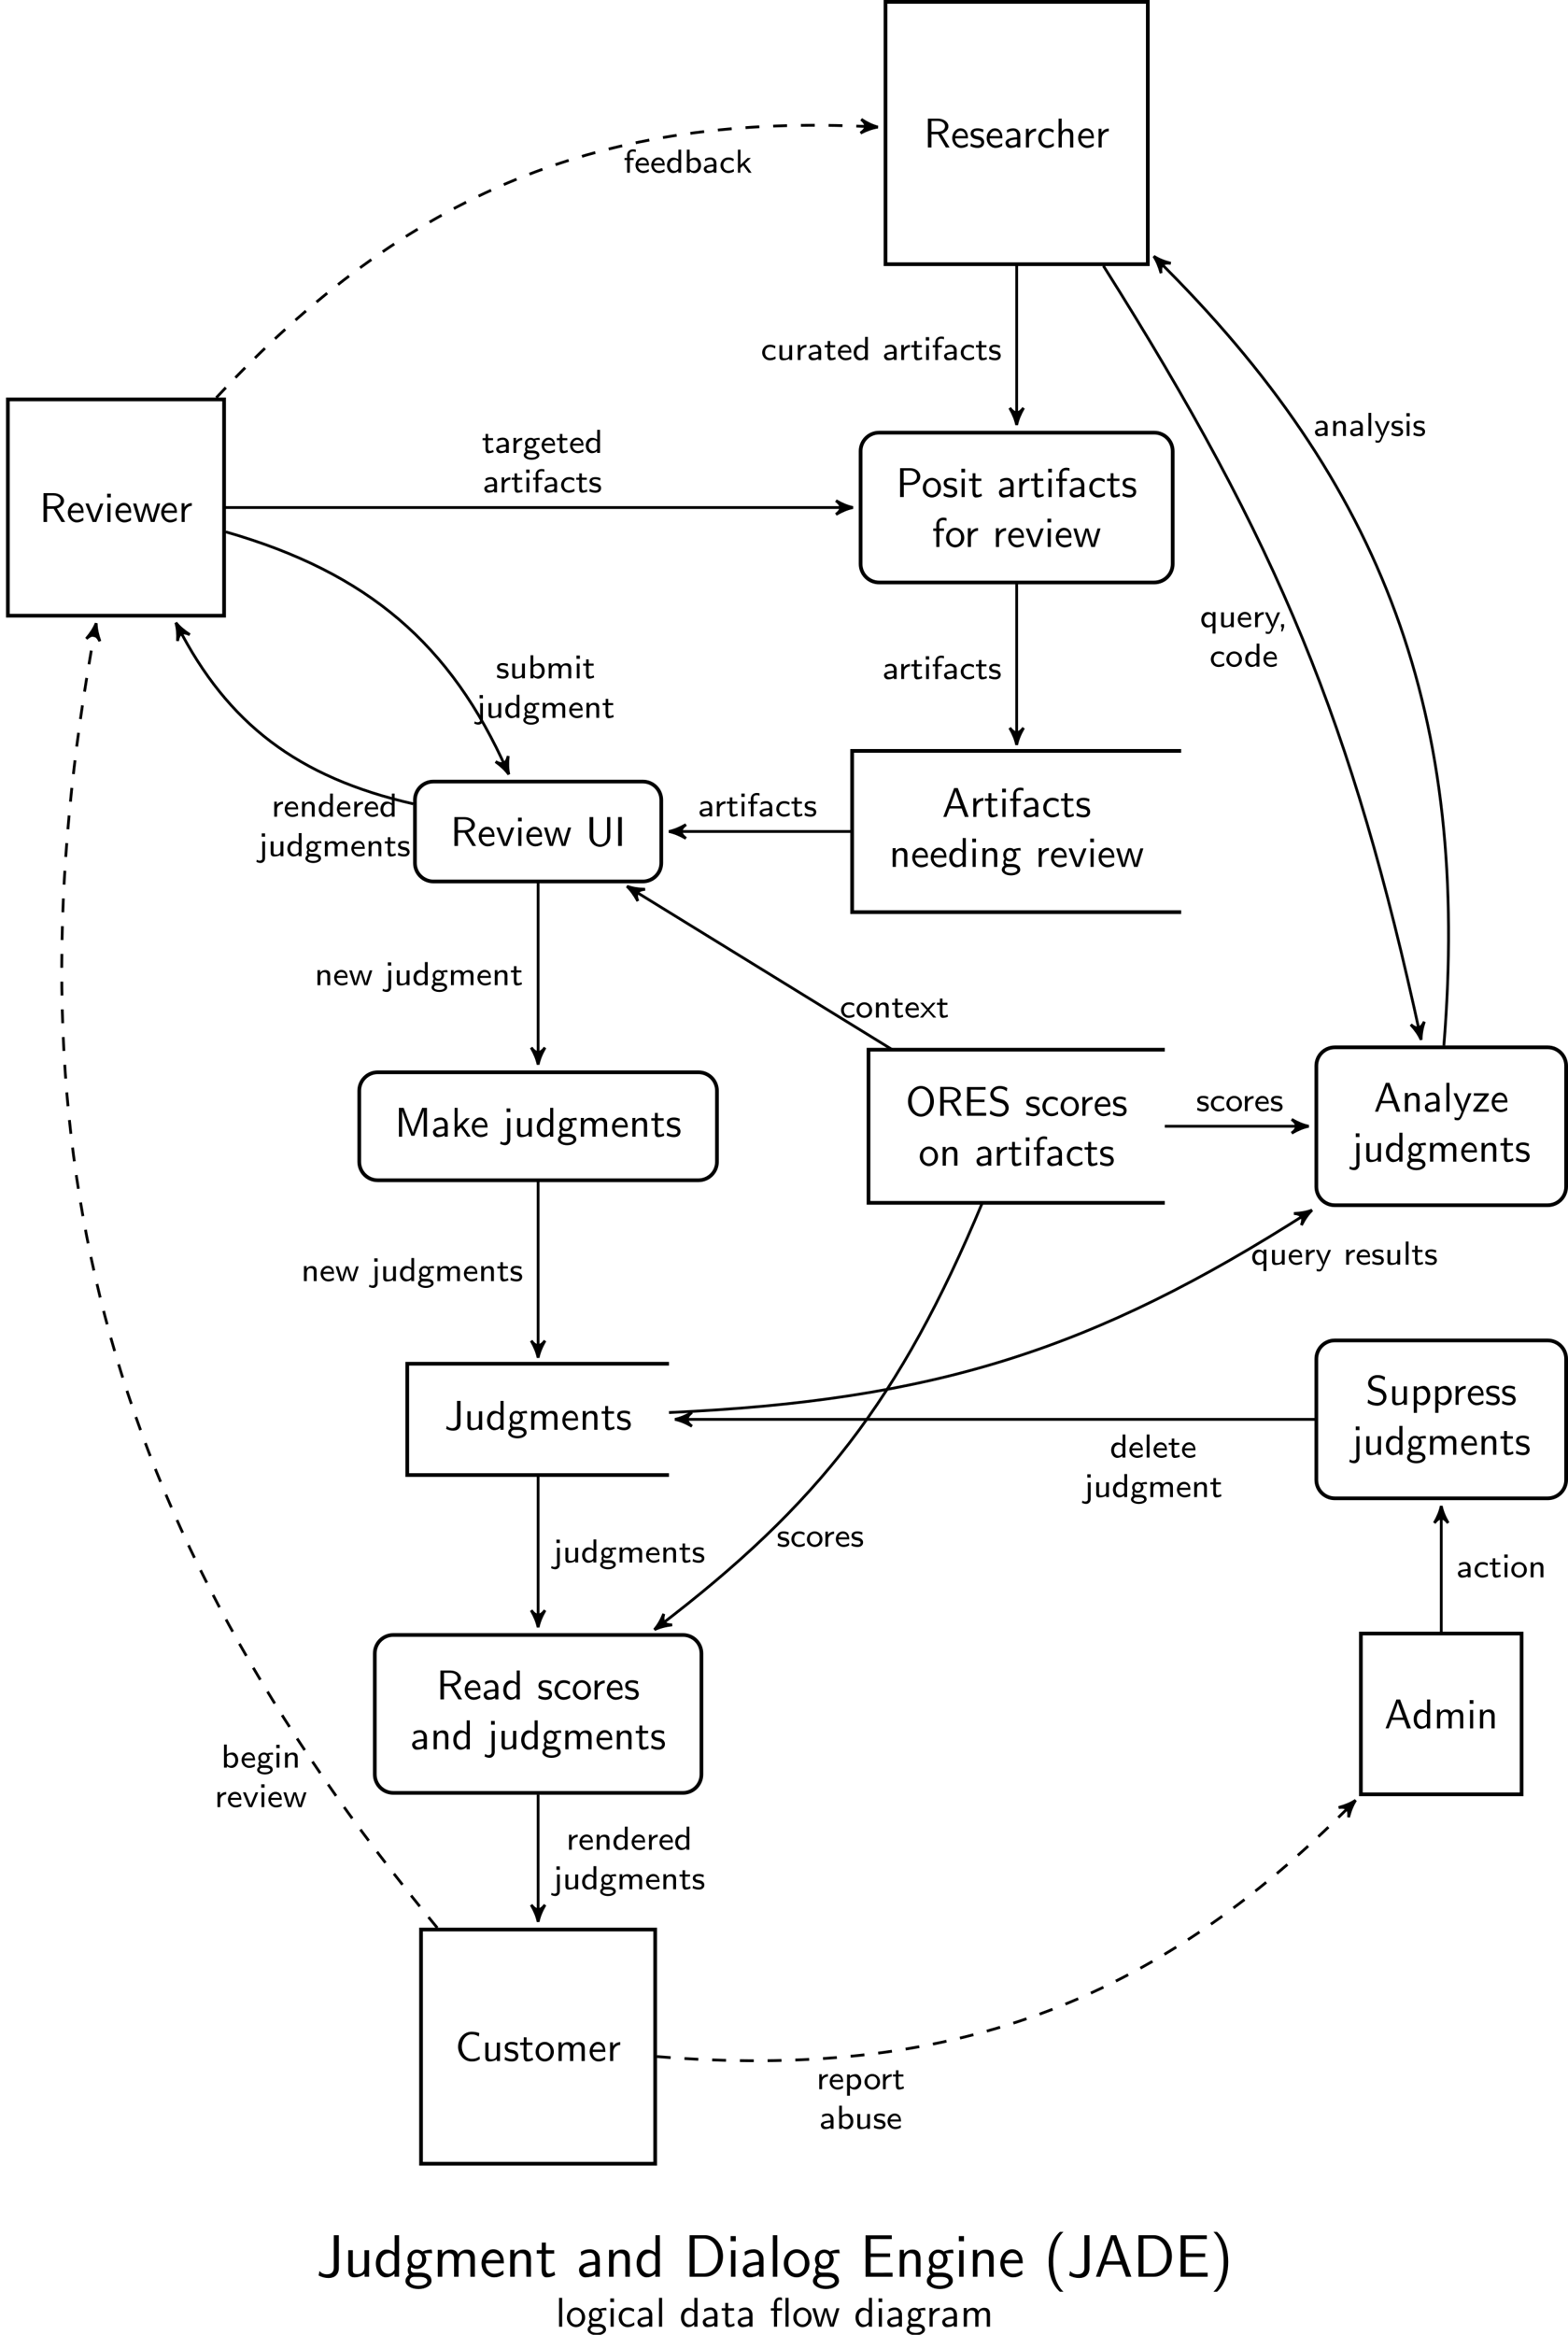 <?xml version='1.0' encoding='UTF-8'?>
<!-- This file was generated by dvisvgm 2.1.3 -->
<svg height='503.279pt' version='1.1' viewBox='78.735 56.124 338.075 503.279' width='338.075pt' xmlns='http://www.w3.org/2000/svg' xmlns:xlink='http://www.w3.org/1999/xlink'>
<defs>
<path d='M1.53 -0.008V-0.717H0.813V0H1.036L0.805 1.02H1.164L1.53 -0.008Z' id='g0-44'/>
<path d='M3.395 -2.295C3.395 -3.108 2.774 -3.658 1.985 -3.658C1.482 -3.658 1.1 -3.555 0.654 -3.316L0.701 -2.734C0.964 -2.909 1.355 -3.148 1.985 -3.148C2.335 -3.148 2.702 -2.885 2.702 -2.287V-1.969C1.522 -1.929 0.359 -1.682 0.359 -0.94C0.359 -0.542 0.63 0.08 1.331 0.08C1.674 0.08 2.303 0.008 2.726 -0.303V0H3.395V-2.295ZM2.702 -1.132C2.702 -0.972 2.702 -0.765 2.423 -0.598C2.168 -0.454 1.857 -0.446 1.769 -0.446C1.331 -0.446 0.996 -0.646 0.996 -0.948C0.996 -1.459 2.343 -1.506 2.702 -1.522V-1.132Z' id='g0-97'/>
<path d='M1.347 -5.531H0.677V0H1.371V-0.375C1.546 -0.223 1.929 0.08 2.511 0.08C3.379 0.08 4.081 -0.733 4.081 -1.777C4.081 -2.742 3.531 -3.618 2.734 -3.618C2.232 -3.618 1.745 -3.459 1.347 -3.164V-5.531ZM1.371 -2.511C1.371 -2.638 1.371 -2.734 1.65 -2.917C1.769 -2.989 1.985 -3.092 2.256 -3.092C2.79 -3.092 3.387 -2.734 3.387 -1.777C3.387 -0.805 2.726 -0.446 2.168 -0.446C1.873 -0.446 1.594 -0.582 1.371 -0.94V-2.511Z' id='g0-98'/>
<path d='M3.467 -0.869C3.068 -0.614 2.638 -0.47 2.144 -0.47C1.411 -0.47 0.98 -1.06 0.98 -1.777C0.98 -2.391 1.299 -3.108 2.168 -3.108C2.71 -3.108 2.965 -2.997 3.371 -2.742L3.475 -3.316C2.997 -3.555 2.79 -3.658 2.168 -3.658C0.972 -3.658 0.287 -2.694 0.287 -1.769C0.287 -0.797 1.052 0.08 2.136 0.08C2.694 0.08 3.172 -0.088 3.515 -0.287L3.467 -0.869Z' id='g0-99'/>
<path d='M3.69 -5.531H3.021V-3.196C2.511 -3.571 1.993 -3.618 1.761 -3.618C0.925 -3.618 0.287 -2.782 0.287 -1.769S0.917 0.08 1.737 0.08C2.232 0.08 2.694 -0.143 2.997 -0.414V0H3.69V-5.531ZM2.997 -0.988C2.798 -0.662 2.495 -0.446 2.112 -0.446C1.554 -0.446 0.98 -0.837 0.98 -1.761C0.98 -2.758 1.658 -3.092 2.2 -3.092C2.519 -3.092 2.79 -2.957 2.997 -2.686V-0.988Z' id='g0-100'/>
<path d='M3.427 -0.869C2.981 -0.55 2.479 -0.446 2.136 -0.446C1.443 -0.446 0.917 -1.012 0.893 -1.745H3.507C3.507 -2.112 3.467 -2.646 3.156 -3.1C2.869 -3.507 2.391 -3.658 2.001 -3.658C1.028 -3.658 0.279 -2.805 0.279 -1.793C0.279 -0.773 1.076 0.08 2.128 0.08C2.59 0.08 3.068 -0.056 3.475 -0.303L3.427 -0.869ZM0.948 -2.224C1.132 -2.861 1.602 -3.132 2.001 -3.132C2.351 -3.132 2.869 -2.965 3.021 -2.224H0.948Z' id='g0-101'/>
<path d='M1.514 -3.037H2.423V-3.539H1.49V-4.455C1.49 -5.005 1.993 -5.085 2.256 -5.085C2.423 -5.085 2.638 -5.061 2.933 -4.949V-5.531C2.726 -5.579 2.479 -5.611 2.264 -5.611C1.443 -5.611 0.845 -5.021 0.845 -4.232V-3.539H0.231V-3.037H0.845V0H1.514V-3.037Z' id='g0-102'/>
<path d='M4.009 -3.618C3.834 -3.618 3.3 -3.61 2.694 -3.379L2.678 -3.371C2.391 -3.563 2.112 -3.618 1.881 -3.618C1.1 -3.618 0.518 -3.005 0.518 -2.319C0.518 -2.04 0.614 -1.753 0.797 -1.53C0.685 -1.395 0.566 -1.172 0.566 -0.869C0.566 -0.558 0.693 -0.359 0.765 -0.263C0.327 -0.008 0.239 0.359 0.239 0.55C0.239 1.156 1.076 1.634 2.112 1.634C3.156 1.634 3.985 1.156 3.985 0.55C3.985 -0.574 2.59 -0.574 2.248 -0.574H1.506C1.379 -0.574 1.036 -0.574 1.036 -0.988C1.036 -1.148 1.092 -1.227 1.1 -1.243C1.379 -1.068 1.658 -1.012 1.873 -1.012C2.654 -1.012 3.236 -1.626 3.236 -2.311C3.236 -2.566 3.164 -2.798 3.021 -3.013C2.989 -3.061 2.989 -3.068 2.989 -3.076C2.989 -3.108 3.467 -3.108 3.507 -3.108C3.515 -3.108 3.818 -3.108 4.105 -3.076L4.009 -3.618ZM1.881 -1.506C1.451 -1.506 1.132 -1.777 1.132 -2.311C1.132 -2.933 1.53 -3.124 1.873 -3.124C2.303 -3.124 2.622 -2.853 2.622 -2.319C2.622 -1.698 2.224 -1.506 1.881 -1.506ZM2.256 0.048C2.439 0.048 3.379 0.048 3.379 0.558C3.379 0.901 2.782 1.14 2.112 1.14S0.845 0.901 0.845 0.558C0.845 0.518 0.845 0.048 1.49 0.048H2.256Z' id='g0-103'/>
<path d='M1.403 -5.468H0.598V-4.663H1.403V-5.468ZM1.339 -3.539H0.669V0H1.339V-3.539Z' id='g0-105'/>
<path d='M1.578 -5.468H0.773V-4.663H1.578V-5.468ZM-0.518 1.355C-0.151 1.554 0.207 1.626 0.51 1.626C1.06 1.626 1.578 1.203 1.578 0.47V-3.539H0.909V0.526C0.909 0.669 0.909 0.797 0.741 0.933C0.558 1.068 0.335 1.068 0.263 1.068C-0.072 1.068 -0.279 0.917 -0.375 0.829L-0.518 1.355Z' id='g0-106'/>
<path d='M2.383 -2.168L3.802 -3.539H3.029L1.323 -1.889V-5.531H0.701V0H1.291V-1.116L1.969 -1.769L3.284 0H3.985L2.383 -2.168Z' id='g0-107'/>
<path d='M1.339 -5.531H0.669V0H1.339V-5.531Z' id='g0-108'/>
<path d='M6.057 -2.359C6.057 -2.981 5.874 -3.618 4.894 -3.618C4.224 -3.618 3.81 -3.228 3.618 -2.973C3.539 -3.188 3.339 -3.618 2.542 -3.618C2.088 -3.618 1.65 -3.435 1.299 -3.013V-3.595H0.662V0H1.355V-1.937C1.355 -2.463 1.578 -3.092 2.192 -3.092C3.013 -3.092 3.013 -2.534 3.013 -2.303V0H3.706V-1.937C3.706 -2.463 3.929 -3.092 4.543 -3.092C5.364 -3.092 5.364 -2.534 5.364 -2.303V0H6.057V-2.359Z' id='g0-109'/>
<path d='M3.706 -2.359C3.706 -2.981 3.523 -3.618 2.542 -3.618C2.088 -3.618 1.65 -3.435 1.299 -3.013V-3.595H0.662V0H1.355V-1.937C1.355 -2.463 1.578 -3.092 2.192 -3.092C3.013 -3.092 3.013 -2.534 3.013 -2.303V0H3.706V-2.359Z' id='g0-110'/>
<path d='M3.985 -1.745C3.985 -2.798 3.148 -3.658 2.112 -3.658S0.239 -2.79 0.239 -1.745C0.239 -0.733 1.084 0.08 2.112 0.08C3.148 0.08 3.985 -0.733 3.985 -1.745ZM2.112 -0.47C1.482 -0.47 0.933 -0.933 0.933 -1.833S1.522 -3.132 2.112 -3.132C2.71 -3.132 3.292 -2.718 3.292 -1.833C3.292 -0.925 2.726 -0.47 2.112 -0.47Z' id='g0-111'/>
<path d='M1.371 -0.375C1.793 0.008 2.248 0.08 2.519 0.08C3.363 0.08 4.081 -0.725 4.081 -1.777C4.081 -2.734 3.555 -3.618 2.766 -3.618C2.407 -3.618 1.809 -3.515 1.347 -3.156V-3.539H0.677V1.546H1.371V-0.375ZM1.371 -2.646C1.554 -2.869 1.865 -3.068 2.248 -3.068C2.885 -3.068 3.387 -2.479 3.387 -1.777C3.387 -0.988 2.79 -0.446 2.168 -0.446C2.048 -0.446 1.849 -0.462 1.642 -0.63C1.403 -0.813 1.371 -0.933 1.371 -1.084V-2.646Z' id='g0-112'/>
<path d='M3.69 -3.618H3.021V-3.084C2.734 -3.403 2.311 -3.618 1.849 -3.618C1.004 -3.618 0.287 -2.821 0.287 -1.761C0.287 -0.765 0.893 0.08 1.69 0.08C1.961 0.08 2.495 0.016 2.997 -0.391V1.546H3.69V-3.618ZM3.021 -0.98C2.734 -0.534 2.351 -0.446 2.12 -0.446C1.474 -0.446 0.98 -1.052 0.98 -1.761C0.98 -2.542 1.578 -3.068 2.2 -3.068C2.726 -3.068 3.021 -2.55 3.021 -2.216V-0.98Z' id='g0-113'/>
<path d='M1.347 -1.698C1.347 -2.558 2.064 -3.021 2.766 -3.029V-3.618C2.096 -3.61 1.61 -3.284 1.291 -2.861V-3.595H0.677V0H1.347V-1.698Z' id='g0-114'/>
<path d='M2.909 -3.411C2.367 -3.634 1.969 -3.658 1.682 -3.658C1.482 -3.658 0.279 -3.658 0.279 -2.598C0.279 -2.224 0.486 -2.016 0.59 -1.921C0.869 -1.642 1.203 -1.578 1.626 -1.498C2.001 -1.427 2.431 -1.347 2.431 -0.964C2.431 -0.462 1.769 -0.462 1.658 -0.462C1.148 -0.462 0.669 -0.646 0.351 -0.869L0.239 -0.271C0.51 -0.135 0.996 0.08 1.658 0.08C2.016 0.08 2.367 0.024 2.662 -0.191C2.957 -0.414 3.053 -0.765 3.053 -1.036C3.053 -1.18 3.037 -1.49 2.702 -1.793C2.407 -2.056 2.12 -2.112 1.737 -2.184C1.267 -2.271 0.901 -2.343 0.901 -2.694C0.901 -3.148 1.482 -3.148 1.602 -3.148C2.056 -3.148 2.407 -3.053 2.805 -2.845L2.909 -3.411Z' id='g0-115'/>
<path d='M1.498 -3.037H2.678V-3.539H1.498V-4.551H0.885V-3.539H0.159V-3.037H0.861V-1.02C0.861 -0.486 0.996 0.08 1.57 0.08S2.582 -0.104 2.821 -0.215L2.686 -0.725C2.423 -0.534 2.144 -0.47 1.921 -0.47C1.586 -0.47 1.498 -0.797 1.498 -1.164V-3.037Z' id='g0-116'/>
<path d='M3.706 -3.539H3.013V-1.227C3.013 -0.59 2.471 -0.391 2.008 -0.391C1.419 -0.391 1.355 -0.55 1.355 -0.917V-3.539H0.662V-0.869C0.662 -0.159 0.972 0.08 1.53 0.08C1.857 0.08 2.558 0.016 3.037 -0.367V0H3.706V-3.539Z' id='g0-117'/>
<path d='M3.778 -3.539H3.14C2.048 -0.869 2.001 -0.654 1.969 -0.47H1.961C1.897 -0.781 1.674 -1.339 1.427 -1.953L0.789 -3.539H0.12L1.578 0H2.319L3.778 -3.539Z' id='g0-118'/>
<path d='M5.659 -3.539H5.037C4.965 -3.316 4.519 -1.969 4.272 -1.14C4.208 -0.909 4.129 -0.654 4.105 -0.47H4.097C4.049 -0.797 3.77 -1.658 3.754 -1.714L3.164 -3.539H2.558C2.327 -2.853 1.73 -1.068 1.666 -0.486H1.658C1.594 -1.052 1.004 -2.813 0.877 -3.196C0.813 -3.387 0.813 -3.403 0.773 -3.539H0.12L1.283 0H1.953C1.961 -0.032 2.176 -0.662 2.455 -1.546C2.574 -1.937 2.813 -2.702 2.853 -3.053L2.861 -3.061C2.877 -2.893 2.925 -2.718 2.981 -2.519S3.092 -2.104 3.148 -1.921L3.762 0H4.495L5.659 -3.539Z' id='g0-119'/>
<path d='M2.208 -1.825L3.754 -3.539H3.053L1.921 -2.232L0.765 -3.539H0.048L1.642 -1.825L0 0H0.709L1.921 -1.498L3.18 0H3.897L2.208 -1.825Z' id='g0-120'/>
<path d='M3.778 -3.539H3.132C2.487 -2.016 2.04 -0.988 2.008 -0.502C1.993 -0.725 1.849 -1.124 1.706 -1.498C1.578 -1.817 1.451 -2.136 1.307 -2.447L0.805 -3.539H0.12L1.769 0C1.674 0.231 1.514 0.598 1.466 0.701C1.299 1.036 1.188 1.148 0.972 1.148C0.94 1.148 0.646 1.148 0.303 1.004L0.351 1.562C0.422 1.578 0.717 1.626 0.964 1.626C1.283 1.626 1.57 1.506 1.905 0.741L3.778 -3.539Z' id='g0-121'/>
<path d='M1.753 -3.846H2.929V-4.423H1.724V-5.629C1.724 -6.266 2.082 -6.416 2.331 -6.416C2.531 -6.416 2.75 -6.356 2.929 -6.247V-6.914C2.869 -6.934 2.62 -7.024 2.331 -7.024C1.594 -7.024 1.006 -6.326 1.006 -5.33V-4.423H0.269V-3.846H1.006V0H1.753V-3.846ZM4.513 -6.914H3.766V0H4.513V-6.914Z' id='g2-13'/>
<path d='M3.756 -6.914H2.879L0.279 0H1.016L1.783 -2.032H4.682L5.44 0H6.356L3.756 -6.914ZM4.463 -2.59H1.993L2.64 -4.394C2.849 -4.981 3.158 -5.828 3.228 -6.197H3.238C3.258 -6.057 3.328 -5.808 3.557 -5.151L4.463 -2.59Z' id='g2-65'/>
<path d='M5.798 -1.136C5.21 -0.747 4.872 -0.538 3.885 -0.538C2.451 -0.538 1.554 -2.032 1.554 -3.467C1.554 -4.822 2.381 -6.386 3.905 -6.386C4.613 -6.386 5.061 -6.217 5.609 -5.868L5.748 -6.685C5.32 -6.894 4.553 -7.024 3.915 -7.024C2.072 -7.024 0.658 -5.469 0.658 -3.377C0.658 -1.803 1.843 0.11 3.915 0.11C4.832 0.11 5.21 -0.05 5.858 -0.448L5.798 -1.136Z' id='g2-67'/>
<path d='M5.111 -3.278V-3.885H1.823V-6.247H3.198C3.318 -6.247 3.437 -6.237 3.557 -6.237H5.38V-6.884H0.936V0H5.519V-0.707H4.264C4.144 -0.707 4.025 -0.697 3.905 -0.697H1.823V-3.278H5.111Z' id='g2-69'/>
<path d='M1.823 -6.914H0.936V0H1.823V-6.914Z' id='g2-73'/>
<path d='M3.865 -6.914H3.009V-1.514C3.009 -1.345 3.009 -0.389 1.833 -0.389C1.415 -0.389 0.897 -0.568 0.558 -0.946L0.418 -0.199C0.658 -0.08 1.285 0.219 2.122 0.219C3.148 0.219 3.865 -0.359 3.865 -1.484V-6.914Z' id='g2-74'/>
<path d='M5.28 -3.537C4.932 -2.63 4.463 -1.395 4.354 -0.927H4.344C4.294 -1.136 4.174 -1.504 4.025 -1.923L2.461 -6.047L2.122 -6.914H0.996V0H1.773V-6.177H1.783C1.843 -5.858 2.242 -4.772 2.501 -4.095L3.975 -0.219H4.702L6.027 -3.686C6.346 -4.503 6.436 -4.752 6.506 -4.951C6.605 -5.24 6.874 -5.958 6.924 -6.187L6.934 -6.177V0H7.711V-6.914H6.575L5.28 -3.537Z' id='g2-77'/>
<path d='M6.765 -3.437C6.765 -5.529 5.32 -7.133 3.666 -7.133C1.973 -7.133 0.558 -5.509 0.558 -3.437C0.558 -1.325 2.032 0.219 3.656 0.219C5.32 0.219 6.765 -1.345 6.765 -3.437ZM3.666 -0.428C2.491 -0.428 1.445 -1.674 1.445 -3.587C1.445 -5.41 2.54 -6.496 3.656 -6.496C4.812 -6.496 5.878 -5.37 5.878 -3.587C5.878 -1.644 4.802 -0.428 3.666 -0.428Z' id='g2-79'/>
<path d='M3.507 -2.879C4.742 -2.879 5.798 -3.786 5.798 -4.902C5.798 -5.968 4.812 -6.914 3.437 -6.914H0.956V0H1.843V-2.879H3.507ZM3.218 -6.356C4.314 -6.356 4.991 -5.748 4.991 -4.902C4.991 -4.115 4.364 -3.457 3.218 -3.457H1.813V-6.356H3.218Z' id='g2-80'/>
<path d='M4.174 -3.248C5.2 -3.547 5.868 -4.254 5.868 -5.061C5.868 -6.047 4.782 -6.914 3.357 -6.914H0.956V0H1.813V-3.158H3.387L5.26 0H6.147L4.174 -3.248ZM1.813 -3.766V-6.356H3.248C4.403 -6.356 5.061 -5.768 5.061 -5.061S4.423 -3.766 3.248 -3.766H1.813Z' id='g2-82'/>
<path d='M4.633 -6.635C4.085 -6.964 3.537 -7.133 2.809 -7.133C1.425 -7.133 0.558 -6.157 0.558 -5.171C0.558 -4.742 0.697 -4.324 1.096 -3.905C1.514 -3.457 1.953 -3.337 2.54 -3.198C3.387 -2.989 3.487 -2.959 3.766 -2.71C3.965 -2.54 4.184 -2.212 4.184 -1.783C4.184 -1.126 3.636 -0.468 2.73 -0.468C2.321 -0.468 1.425 -0.568 0.588 -1.275L0.438 -0.468C1.315 0.08 2.112 0.219 2.74 0.219C4.055 0.219 4.971 -0.787 4.971 -1.883C4.971 -2.531 4.663 -3.009 4.443 -3.248C3.975 -3.746 3.646 -3.836 2.73 -4.065C2.152 -4.204 1.993 -4.244 1.694 -4.503C1.624 -4.563 1.345 -4.852 1.345 -5.29C1.345 -5.878 1.883 -6.476 2.8 -6.476C3.636 -6.476 4.115 -6.147 4.483 -5.838L4.633 -6.635Z' id='g2-83'/>
<path d='M5.908 -6.914H5.131V-2.311C5.131 -0.996 4.294 -0.339 3.457 -0.339C2.64 -0.339 1.823 -0.966 1.823 -2.311V-6.914H0.936V-2.321C0.936 -0.867 2.102 0.219 3.447 0.219C4.782 0.219 5.908 -0.877 5.908 -2.321V-6.914Z' id='g2-85'/>
<path d='M3.975 -2.879C3.975 -3.895 3.248 -4.593 2.331 -4.593C1.684 -4.593 1.235 -4.433 0.767 -4.164L0.827 -3.507C1.345 -3.875 1.843 -4.005 2.331 -4.005C2.8 -4.005 3.198 -3.606 3.198 -2.869V-2.441C1.704 -2.421 0.438 -2.002 0.438 -1.126C0.438 -0.697 0.707 0.11 1.574 0.11C1.714 0.11 2.65 0.09 3.228 -0.359V0H3.975V-2.879ZM3.198 -1.315C3.198 -1.126 3.198 -0.877 2.859 -0.687C2.57 -0.508 2.192 -0.498 2.082 -0.498C1.604 -0.498 1.156 -0.727 1.156 -1.146C1.156 -1.843 2.77 -1.913 3.198 -1.933V-1.315Z' id='g2-97'/>
<path d='M4.085 -4.164C3.497 -4.503 3.158 -4.593 2.55 -4.593C1.166 -4.593 0.359 -3.387 0.359 -2.212C0.359 -0.976 1.265 0.11 2.511 0.11C3.049 0.11 3.597 -0.03 4.135 -0.399L4.075 -1.066C3.567 -0.667 3.029 -0.528 2.521 -0.528C1.694 -0.528 1.136 -1.245 1.136 -2.222C1.136 -2.999 1.504 -3.955 2.56 -3.955C3.078 -3.955 3.417 -3.875 3.965 -3.517L4.085 -4.164Z' id='g2-99'/>
<path d='M4.324 -6.914H3.577V-3.985C3.049 -4.423 2.491 -4.533 2.122 -4.533C1.136 -4.533 0.359 -3.497 0.359 -2.212C0.359 -0.907 1.126 0.11 2.072 0.11C2.401 0.11 2.989 0.02 3.547 -0.518V0H4.324V-6.914ZM3.547 -1.385C3.547 -1.245 3.537 -1.066 3.218 -0.777C2.989 -0.578 2.74 -0.498 2.481 -0.498C1.863 -0.498 1.136 -0.966 1.136 -2.202C1.136 -3.517 1.993 -3.925 2.58 -3.925C3.029 -3.925 3.328 -3.696 3.547 -3.377V-1.385Z' id='g2-100'/>
<path d='M4.125 -2.182C4.125 -2.521 4.115 -3.268 3.726 -3.865C3.318 -4.483 2.71 -4.593 2.351 -4.593C1.245 -4.593 0.349 -3.537 0.349 -2.252C0.349 -0.936 1.305 0.11 2.501 0.11C3.128 0.11 3.696 -0.13 4.085 -0.408L4.025 -1.056C3.397 -0.538 2.74 -0.498 2.511 -0.498C1.714 -0.498 1.076 -1.205 1.046 -2.182H4.125ZM1.096 -2.73C1.255 -3.487 1.783 -3.985 2.351 -3.985C2.869 -3.985 3.427 -3.646 3.557 -2.73H1.096Z' id='g2-101'/>
<path d='M1.753 -3.846H2.849V-4.423H1.724V-5.609C1.724 -6.346 2.391 -6.416 2.65 -6.416C2.849 -6.416 3.118 -6.396 3.457 -6.247V-6.914C3.337 -6.944 3.029 -7.024 2.66 -7.024C1.724 -7.024 1.006 -6.316 1.006 -5.32V-4.423H0.269V-3.846H1.006V0H1.753V-3.846Z' id='g2-102'/>
<path d='M3.507 -3.895C3.726 -3.895 4.005 -3.935 4.244 -3.935C4.423 -3.935 4.812 -3.905 4.832 -3.905L4.722 -4.533C4.025 -4.533 3.447 -4.344 3.148 -4.214C2.939 -4.384 2.6 -4.533 2.202 -4.533C1.345 -4.533 0.618 -3.816 0.618 -2.909C0.618 -2.54 0.747 -2.182 0.946 -1.923C0.658 -1.514 0.658 -1.126 0.658 -1.076C0.658 -0.817 0.747 -0.528 0.917 -0.319C0.399 -0.01 0.279 0.448 0.279 0.707C0.279 1.455 1.265 2.052 2.481 2.052C3.706 2.052 4.692 1.465 4.692 0.697C4.692 -0.687 3.029 -0.687 2.64 -0.687H1.763C1.634 -0.687 1.186 -0.687 1.186 -1.215C1.186 -1.325 1.225 -1.484 1.295 -1.574C1.504 -1.425 1.833 -1.285 2.202 -1.285C3.098 -1.285 3.796 -2.022 3.796 -2.909C3.796 -3.387 3.577 -3.756 3.467 -3.905L3.507 -3.895ZM2.202 -1.853C1.833 -1.853 1.315 -2.082 1.315 -2.909S1.833 -3.965 2.202 -3.965C2.63 -3.965 3.098 -3.686 3.098 -2.909S2.63 -1.853 2.202 -1.853ZM2.65 0.03C2.869 0.03 3.995 0.03 3.995 0.717C3.995 1.156 3.308 1.484 2.491 1.484C1.684 1.484 0.976 1.176 0.976 0.707C0.976 0.677 0.976 0.03 1.753 0.03H2.65Z' id='g2-103'/>
<path d='M4.334 -2.969C4.334 -3.626 4.184 -4.533 2.969 -4.533C2.351 -4.533 1.873 -4.224 1.554 -3.816V-6.914H0.807V0H1.584V-2.441C1.584 -3.098 1.833 -3.925 2.59 -3.925C3.547 -3.925 3.557 -3.218 3.557 -2.899V0H4.334V-2.969Z' id='g2-104'/>
<path d='M1.624 -6.775H0.737V-5.888H1.624V-6.775ZM1.554 -4.423H0.807V0H1.554V-4.423Z' id='g2-105'/>
<path d='M1.833 -6.775H0.946V-5.888H1.833V-6.775ZM-0.608 1.704C-0.13 1.983 0.329 2.042 0.588 2.042C1.215 2.042 1.833 1.524 1.833 0.588V-4.423H1.086V0.677C1.086 1.315 0.588 1.405 0.309 1.405C0.02 1.405 -0.239 1.295 -0.458 1.096L-0.608 1.704Z' id='g2-106'/>
<path d='M2.8 -2.71L4.473 -4.423H3.577L1.554 -2.351V-6.914H0.837V0H1.524V-1.405L2.321 -2.232L3.875 0H4.692L2.8 -2.71Z' id='g2-107'/>
<path d='M1.554 -6.914H0.807V0H1.554V-6.914Z' id='g2-108'/>
<path d='M7.103 -2.969C7.103 -3.636 6.944 -4.533 5.738 -4.533C5.141 -4.533 4.623 -4.254 4.254 -3.716C3.995 -4.473 3.298 -4.533 2.979 -4.533C2.262 -4.533 1.793 -4.125 1.524 -3.766V-4.483H0.807V0H1.584V-2.441C1.584 -3.118 1.853 -3.925 2.59 -3.925C3.517 -3.925 3.567 -3.278 3.567 -2.899V0H4.344V-2.441C4.344 -3.118 4.613 -3.925 5.35 -3.925C6.276 -3.925 6.326 -3.278 6.326 -2.899V0H7.103V-2.969Z' id='g2-109'/>
<path d='M4.334 -2.969C4.334 -3.626 4.184 -4.533 2.969 -4.533C2.072 -4.533 1.584 -3.856 1.524 -3.776V-4.483H0.807V0H1.584V-2.441C1.584 -3.098 1.833 -3.925 2.59 -3.925C3.547 -3.925 3.557 -3.218 3.557 -2.899V0H4.334V-2.969Z' id='g2-110'/>
<path d='M4.672 -2.192C4.672 -3.527 3.676 -4.593 2.491 -4.593C1.265 -4.593 0.299 -3.497 0.299 -2.192C0.299 -0.877 1.315 0.11 2.481 0.11C3.676 0.11 4.672 -0.897 4.672 -2.192ZM2.481 -0.528C1.793 -0.528 1.076 -1.086 1.076 -2.291S1.833 -3.985 2.481 -3.985C3.178 -3.985 3.895 -3.467 3.895 -2.291S3.218 -0.528 2.481 -0.528Z' id='g2-111'/>
<path d='M1.594 -0.458C1.903 -0.169 2.341 0.11 2.939 0.11C3.905 0.11 4.782 -0.867 4.782 -2.222C4.782 -3.417 4.154 -4.533 3.198 -4.533C2.6 -4.533 2.022 -4.324 1.564 -3.935V-4.423H0.817V1.933H1.594V-0.458ZM1.594 -3.318C1.833 -3.666 2.222 -3.895 2.65 -3.895C3.407 -3.895 4.005 -3.138 4.005 -2.222C4.005 -1.196 3.298 -0.498 2.55 -0.498C2.162 -0.498 1.893 -0.697 1.694 -0.966C1.594 -1.116 1.594 -1.136 1.594 -1.315V-3.318Z' id='g2-112'/>
<path d='M1.564 -2.132C1.564 -3.128 2.281 -3.846 3.258 -3.865V-4.533C2.371 -4.523 1.823 -4.035 1.514 -3.577V-4.483H0.817V0H1.564V-2.132Z' id='g2-114'/>
<path d='M3.417 -4.274C2.899 -4.513 2.491 -4.593 1.983 -4.593C1.734 -4.593 0.329 -4.593 0.329 -3.288C0.329 -2.8 0.618 -2.481 0.867 -2.291C1.176 -2.072 1.395 -2.032 1.943 -1.923C2.301 -1.853 2.879 -1.734 2.879 -1.205C2.879 -0.518 2.092 -0.518 1.943 -0.518C1.136 -0.518 0.578 -0.887 0.399 -1.006L0.279 -0.329C0.598 -0.169 1.146 0.11 1.953 0.11C2.132 0.11 2.68 0.11 3.108 -0.209C3.417 -0.448 3.587 -0.847 3.587 -1.275C3.587 -1.823 3.218 -2.162 3.198 -2.192C2.809 -2.54 2.54 -2.6 2.042 -2.69C1.494 -2.8 1.036 -2.899 1.036 -3.387C1.036 -4.005 1.753 -4.005 1.883 -4.005C2.202 -4.005 2.73 -3.965 3.298 -3.626L3.417 -4.274Z' id='g2-115'/>
<path d='M1.743 -3.846H3.148V-4.423H1.743V-5.689H1.056V-4.423H0.189V-3.846H1.026V-1.186C1.026 -0.588 1.166 0.11 1.853 0.11C2.55 0.11 3.059 -0.139 3.308 -0.269L3.148 -0.857C2.889 -0.648 2.57 -0.528 2.252 -0.528C1.883 -0.528 1.743 -0.827 1.743 -1.355V-3.846Z' id='g2-116'/>
<path d='M4.334 -4.423H3.557V-1.534C3.557 -0.787 2.999 -0.438 2.361 -0.438C1.654 -0.438 1.584 -0.697 1.584 -1.126V-4.423H0.807V-1.086C0.807 -0.369 1.036 0.11 1.863 0.11C2.391 0.11 3.098 -0.05 3.587 -0.478V0H4.334V-4.423Z' id='g2-117'/>
<path d='M4.443 -4.423H3.696L2.909 -2.351C2.7 -1.803 2.391 -0.996 2.311 -0.528H2.301C2.242 -0.887 1.983 -1.574 1.883 -1.843L0.917 -4.423H0.139L1.853 0H2.73L4.443 -4.423Z' id='g2-118'/>
<path d='M6.655 -4.423H5.928L5.29 -2.311C5.181 -1.953 4.882 -0.966 4.832 -0.538H4.822C4.782 -0.847 4.533 -1.734 4.364 -2.301L3.716 -4.423H3.019L2.451 -2.55C2.341 -2.202 2.002 -1.056 1.963 -0.548H1.953C1.903 -1.026 1.574 -2.152 1.415 -2.7L0.897 -4.423H0.139L1.504 0H2.291C2.341 -0.159 2.69 -1.275 2.909 -2.052C3.049 -2.511 3.328 -3.497 3.357 -3.865H3.367C3.387 -3.587 3.557 -2.899 3.686 -2.471L4.413 0H5.29L6.655 -4.423Z' id='g2-119'/>
<path d='M4.443 -4.423H3.696C2.401 -1.255 2.381 -0.797 2.371 -0.568H2.361C2.301 -1.235 1.504 -3.088 1.465 -3.178L0.927 -4.423H0.139L2.072 0C1.953 0.309 1.753 0.807 1.714 0.897C1.455 1.474 1.285 1.474 1.146 1.474C0.986 1.474 0.667 1.435 0.369 1.315L0.428 1.963C0.648 2.012 0.927 2.042 1.146 2.042C1.494 2.042 1.863 1.923 2.271 0.907L4.443 -4.423Z' id='g2-121'/>
<path d='M3.985 -4.035V-4.423H0.418V-3.836H1.803C1.923 -3.836 2.042 -3.846 2.162 -3.846H2.939L0.279 -0.408V0H4.005V-0.618H2.54C2.421 -0.618 2.301 -0.608 2.182 -0.608H1.335L3.985 -4.035Z' id='g2-122'/>
<path d='M3.816 -10.76C1.664 -8.837 1.119 -5.925 1.119 -3.587C1.119 -1.062 1.736 1.75 3.816 3.601H4.677C4.117 3.084 3.242 1.965 2.74 0.344C2.353 -0.933 2.209 -2.267 2.209 -3.572C2.209 -7.804 3.716 -9.87 4.677 -10.76H3.816Z' id='g1-40'/>
<path d='M1.635 3.601C3.787 1.679 4.333 -1.234 4.333 -3.572C4.333 -6.097 3.716 -8.909 1.635 -10.76H0.775C1.334 -10.243 2.209 -9.124 2.711 -7.503C3.099 -6.226 3.242 -4.892 3.242 -3.587C3.242 0.646 1.736 2.711 0.775 3.601H1.635Z' id='g1-41'/>
<path d='M5.265 -9.956H4.003L0.387 0H1.449L2.496 -2.912H6.542L7.603 0H8.88L5.265 -9.956ZM4.519 -8.923L6.241 -3.716H2.812L4.519 -8.923Z' id='g1-65'/>
<path d='M1.306 -9.956V0H4.992C7.388 0 9.311 -2.166 9.311 -4.892C9.311 -7.69 7.403 -9.956 4.992 -9.956H1.306ZM2.511 -0.803V-9.153H4.663C6.585 -9.153 8.106 -7.503 8.106 -4.906C8.106 -2.281 6.513 -0.803 4.663 -0.803H2.511Z' id='g1-68'/>
<path d='M7.173 -4.734V-5.595H2.525V-9.038H4.476C4.648 -9.038 4.82 -9.024 4.992 -9.024H7.575V-9.928H1.291V0H7.761V-0.976H5.882C5.71 -0.976 5.538 -0.961 5.365 -0.961H2.525V-4.734H7.173Z' id='g1-69'/>
<path d='M5.437 -9.956H4.232V-2.181C4.232 -1.349 3.83 -0.588 2.568 -0.588C1.765 -0.588 1.148 -0.961 0.789 -1.377L0.588 -0.301C1.42 0.129 2.224 0.301 2.984 0.301C4.49 0.301 5.437 -0.588 5.437 -2.123V-9.956Z' id='g1-74'/>
<path d='M5.609 -4.203C5.609 -5.581 4.619 -6.585 3.285 -6.585C2.425 -6.585 1.779 -6.384 1.076 -5.982L1.162 -5.036C1.793 -5.495 2.453 -5.753 3.285 -5.753C3.945 -5.753 4.519 -5.222 4.519 -4.175V-3.587C3.873 -3.558 3.013 -3.515 2.152 -3.228C1.191 -2.898 0.631 -2.367 0.631 -1.65C0.631 -1.019 1.004 0.143 2.224 0.143C3.013 0.143 4.017 -0.086 4.548 -0.531V0H5.609V-4.203ZM4.519 -1.922C4.519 -1.635 4.519 -1.291 4.046 -1.004C3.658 -0.76 3.171 -0.717 2.955 -0.717C2.181 -0.717 1.65 -1.133 1.65 -1.664C1.65 -2.64 3.644 -2.855 4.519 -2.855V-1.922Z' id='g1-97'/>
<path d='M6.068 -9.956H5.007V-5.767C4.347 -6.312 3.601 -6.513 2.984 -6.513C1.621 -6.513 0.502 -5.05 0.502 -3.185C0.502 -1.334 1.564 0.143 2.927 0.143C3.457 0.143 4.261 -0.029 4.978 -0.732V0H6.068V-9.956ZM4.978 -1.693C4.634 -1.076 4.132 -0.717 3.5 -0.717C2.625 -0.717 1.592 -1.392 1.592 -3.171C1.592 -5.079 2.812 -5.652 3.644 -5.652C4.203 -5.652 4.663 -5.365 4.978 -4.892V-1.693Z' id='g1-100'/>
<path d='M5.839 -3.228C5.839 -3.845 5.782 -4.72 5.322 -5.48C4.734 -6.47 3.73 -6.585 3.314 -6.585C1.765 -6.585 0.473 -5.093 0.473 -3.228C0.473 -1.334 1.851 0.143 3.515 0.143C4.175 0.143 4.964 -0.043 5.753 -0.617C5.753 -0.674 5.71 -1.119 5.71 -1.148C5.695 -1.162 5.667 -1.478 5.667 -1.535C4.82 -0.818 3.974 -0.717 3.544 -0.717C2.439 -0.717 1.492 -1.707 1.463 -3.228H5.839ZM1.549 -4.003C1.793 -4.964 2.468 -5.724 3.314 -5.724C3.759 -5.724 4.749 -5.523 4.992 -4.003H1.549Z' id='g1-101'/>
<path d='M4.892 -5.652C4.892 -5.652 4.921 -5.624 4.935 -5.595C5.236 -5.624 5.552 -5.667 6.083 -5.667C6.126 -5.667 6.456 -5.667 6.814 -5.638L6.657 -6.513C6.384 -6.513 5.409 -6.499 4.462 -6.04C3.988 -6.441 3.414 -6.513 3.127 -6.513C1.879 -6.513 0.875 -5.466 0.875 -4.203C0.875 -3.687 1.033 -3.214 1.349 -2.783C1.019 -2.324 0.933 -1.894 0.933 -1.549C0.933 -1.019 1.133 -0.66 1.291 -0.473C0.56 0 0.387 0.617 0.387 1.019C0.387 2.066 1.75 2.941 3.5 2.941S6.628 2.095 6.628 1.004C6.628 -1.004 4.304 -1.004 3.716 -1.004H2.496C2.295 -1.004 1.679 -1.004 1.679 -1.765C1.679 -2.08 1.736 -2.166 1.822 -2.295C2.066 -2.123 2.539 -1.879 3.113 -1.879C4.347 -1.879 5.365 -2.898 5.365 -4.203C5.365 -4.72 5.179 -5.251 4.878 -5.638L4.892 -5.652ZM3.127 -2.668C2.496 -2.668 1.865 -3.099 1.865 -4.189C1.865 -5.466 2.668 -5.724 3.113 -5.724C3.744 -5.724 4.376 -5.294 4.376 -4.203C4.376 -2.927 3.572 -2.668 3.127 -2.668ZM3.73 0.029C4.046 0.029 5.624 0.029 5.624 1.019C5.624 1.679 4.634 2.152 3.515 2.152S1.392 1.707 1.392 1.004C1.392 0.961 1.392 0.029 2.482 0.029H3.73Z' id='g1-103'/>
<path d='M2.267 -9.741H1.033V-8.507H2.267V-9.741ZM2.181 -6.37H1.119V0H2.181V-6.37Z' id='g1-105'/>
<path d='M2.181 -9.956H1.119V0H2.181V-9.956Z' id='g1-108'/>
<path d='M9.999 -4.318C9.999 -5.308 9.741 -6.513 8.063 -6.513C6.843 -6.513 6.169 -5.667 5.954 -5.351C5.695 -6.255 4.906 -6.513 4.16 -6.513C2.984 -6.513 2.367 -5.753 2.123 -5.452V-6.441H1.105V0H2.195V-3.572C2.195 -4.519 2.568 -5.652 3.615 -5.652C4.935 -5.652 5.007 -4.749 5.007 -4.218V0H6.097V-3.572C6.097 -4.519 6.47 -5.652 7.517 -5.652C8.837 -5.652 8.909 -4.749 8.909 -4.218V0H9.999V-4.318Z' id='g1-109'/>
<path d='M6.083 -4.318C6.083 -5.193 5.896 -6.513 4.16 -6.513C3.357 -6.513 2.668 -6.155 2.123 -5.466V-6.441H1.105V0H2.195V-3.572C2.195 -4.462 2.525 -5.652 3.615 -5.652C4.949 -5.652 4.992 -4.72 4.992 -4.218V0H6.083V-4.318Z' id='g1-110'/>
<path d='M6.585 -3.156C6.585 -5.093 5.165 -6.585 3.515 -6.585C1.822 -6.585 0.43 -5.064 0.43 -3.156C0.43 -1.277 1.865 0.143 3.5 0.143C5.193 0.143 6.585 -1.306 6.585 -3.156ZM3.515 -0.746C2.482 -0.746 1.521 -1.607 1.521 -3.3C1.521 -5.036 2.597 -5.724 3.5 -5.724C4.49 -5.724 5.495 -4.978 5.495 -3.3C5.495 -1.535 4.476 -0.746 3.515 -0.746Z' id='g1-111'/>
<path d='M2.453 -5.538H4.433V-6.37H2.453V-8.192H1.463V-6.37H0.258V-5.538H1.435V-1.679C1.435 -0.846 1.621 0.143 2.611 0.143C3.572 0.143 4.232 -0.187 4.677 -0.416L4.462 -1.248C3.96 -0.803 3.429 -0.746 3.171 -0.746C2.539 -0.746 2.453 -1.42 2.453 -1.922V-5.538Z' id='g1-116'/>
<path d='M6.083 -6.37H4.992V-2.267C4.992 -1.176 4.232 -0.646 3.3 -0.646C2.295 -0.646 2.195 -1.019 2.195 -1.65V-6.37H1.105V-1.592C1.105 -0.56 1.435 0.143 2.611 0.143C3.013 0.143 4.146 0.072 5.021 -0.717V0H6.083V-6.37Z' id='g1-117'/>
</defs>
<g id='page1'>
<path d='M326.211 56.524H269.656V113.079H326.211Z' fill='none' stroke='#000000' stroke-miterlimit='10.037' stroke-width='0.8'/>
<g transform='matrix(0.9 0 0 0.9 -141.753 198.582)'>
<use x='466.324' xlink:href='#g2-82' y='-122.964'/>
<use x='472.758' xlink:href='#g2-101' y='-122.964'/>
<use x='477.186' xlink:href='#g2-115' y='-122.964'/>
<use x='481.005' xlink:href='#g2-101' y='-122.964'/>
<use x='485.433' xlink:href='#g2-97' y='-122.964'/>
<use x='489.944' xlink:href='#g2-114' y='-122.964'/>
<use x='493.348' xlink:href='#g2-99' y='-122.964'/>
<use x='497.776' xlink:href='#g2-104' y='-122.964'/>
<use x='502.923' xlink:href='#g2-101' y='-122.964'/>
<use x='507.351' xlink:href='#g2-114' y='-122.964'/>
</g>
<path d='M127.051 142.219H80.43V188.84H127.051Z' fill='none' stroke='#000000' stroke-miterlimit='10.037' stroke-width='0.8'/>
<g transform='matrix(0.9 0 0 0.9 -157.66 206.654)'>
<use x='272.131' xlink:href='#g2-82' y='-42.233'/>
<use x='278.565' xlink:href='#g2-101' y='-42.233'/>
<use x='282.993' xlink:href='#g2-118' y='-42.233'/>
<use x='287.587' xlink:href='#g2-105' y='-42.233'/>
<use x='289.967' xlink:href='#g2-101' y='-42.233'/>
<use x='294.394' xlink:href='#g2-119' y='-42.233'/>
<use x='300.925' xlink:href='#g2-101' y='-42.233'/>
<use x='305.353' xlink:href='#g2-114' y='-42.233'/>
</g>
<path d='M327.59 149.383H268.274C266.074 149.383 264.289 151.168 264.289 153.371V177.692C264.289 179.895 266.074 181.68 268.274 181.68H327.59C329.793 181.68 331.578 179.895 331.578 177.692V153.371C331.578 151.168 329.793 149.383 327.59 149.383Z' fill='none' stroke='#000000' stroke-miterlimit='10.037' stroke-width='0.8'/>
<g transform='matrix(0.9 0 0 0.9 -147.749 212.034)'>
<use x='466.324' xlink:href='#g2-80' y='-54.189'/>
<use x='472.412' xlink:href='#g2-111' y='-54.189'/>
<use x='477.394' xlink:href='#g2-115' y='-54.189'/>
<use x='481.213' xlink:href='#g2-105' y='-54.189'/>
<use x='483.593' xlink:href='#g2-116' y='-54.189'/>
<use x='490.511' xlink:href='#g2-97' y='-54.189'/>
<use x='495.022' xlink:href='#g2-114' y='-54.189'/>
<use x='498.426' xlink:href='#g2-116' y='-54.189'/>
<use x='502.024' xlink:href='#g2-105' y='-54.189'/>
<use x='504.404' xlink:href='#g2-102' y='-54.189'/>
<use x='507.448' xlink:href='#g2-97' y='-54.189'/>
<use x='512.235' xlink:href='#g2-99' y='-54.189'/>
<use x='516.663' xlink:href='#g2-116' y='-54.189'/>
<use x='520.261' xlink:href='#g2-115' y='-54.189'/>
<use x='474.945' xlink:href='#g2-102' y='-42.233'/>
<use x='477.989' xlink:href='#g2-111' y='-42.233'/>
<use x='482.693' xlink:href='#g2-114' y='-42.233'/>
<use x='489.418' xlink:href='#g2-114' y='-42.233'/>
<use x='492.822' xlink:href='#g2-101' y='-42.233'/>
<use x='497.25' xlink:href='#g2-118' y='-42.233'/>
<use x='501.844' xlink:href='#g2-105' y='-42.233'/>
<use x='504.224' xlink:href='#g2-101' y='-42.233'/>
<use x='508.652' xlink:href='#g2-119' y='-42.233'/>
</g>
<path d='M217.328 224.594H172.184C169.981 224.594 168.199 226.379 168.199 228.579V242.145C168.199 244.344 169.981 246.129 172.184 246.129H217.328C219.531 246.129 221.313 244.344 221.313 242.145V228.579C221.313 226.379 219.531 224.594 217.328 224.594Z' fill='none' stroke='#000000' stroke-miterlimit='10.037' stroke-width='0.8'/>
<g transform='matrix(0.9 0 0 0.9 -150.98 213.638)'>
<use x='363.147' xlink:href='#g2-82' y='27.597'/>
<use x='369.581' xlink:href='#g2-101' y='27.597'/>
<use x='374.009' xlink:href='#g2-118' y='27.597'/>
<use x='378.603' xlink:href='#g2-105' y='27.597'/>
<use x='380.983' xlink:href='#g2-101' y='27.597'/>
<use x='385.41' xlink:href='#g2-119' y='27.597'/>
<use x='395.539' xlink:href='#g2-85' y='27.597'/>
<use x='402.389' xlink:href='#g2-73' y='27.597'/>
</g>
<path d='M333.406 217.985H262.461V252.739H333.406' fill='none' stroke='#000000' stroke-miterlimit='10.037' stroke-width='0.8'/>
<g transform='matrix(0.9 0 0 0.9 -149.219 218.146)'>
<use x='478.985' xlink:href='#g2-65' y='15.642'/>
<use x='485.627' xlink:href='#g2-114' y='15.642'/>
<use x='489.031' xlink:href='#g2-116' y='15.642'/>
<use x='492.628' xlink:href='#g2-105' y='15.642'/>
<use x='495.008' xlink:href='#g2-102' y='15.642'/>
<use x='498.052' xlink:href='#g2-97' y='15.642'/>
<use x='502.84' xlink:href='#g2-99' y='15.642'/>
<use x='507.268' xlink:href='#g2-116' y='15.642'/>
<use x='510.866' xlink:href='#g2-115' y='15.642'/>
<use x='466.324' xlink:href='#g2-110' y='27.597'/>
<use x='471.472' xlink:href='#g2-101' y='27.597'/>
<use x='475.899' xlink:href='#g2-101' y='27.597'/>
<use x='480.327' xlink:href='#g2-100' y='27.597'/>
<use x='485.475' xlink:href='#g2-105' y='27.597'/>
<use x='487.855' xlink:href='#g2-110' y='27.597'/>
<use x='493.002' xlink:href='#g2-103' y='27.597'/>
<use x='501.304' xlink:href='#g2-114' y='27.597'/>
<use x='504.708' xlink:href='#g2-101' y='27.597'/>
<use x='509.136' xlink:href='#g2-118' y='27.597'/>
<use x='513.73' xlink:href='#g2-105' y='27.597'/>
<use x='516.11' xlink:href='#g2-101' y='27.597'/>
<use x='520.538' xlink:href='#g2-119' y='27.597'/>
</g>
<path d='M229.332 287.262H160.18C157.977 287.262 156.192 289.047 156.192 291.247V306.555C156.192 308.754 157.977 310.539 160.18 310.539H229.332C231.535 310.539 233.321 308.754 233.321 306.555V291.247C233.321 289.047 231.535 287.262 229.332 287.262Z' fill='none' stroke='#000000' stroke-miterlimit='10.037' stroke-width='0.8'/>
<g transform='matrix(0.9 0 0 0.9 -162.985 219.12)'>
<use x='363.147' xlink:href='#g2-77' y='91.136'/>
<use x='371.864' xlink:href='#g2-97' y='91.136'/>
<use x='376.652' xlink:href='#g2-107' y='91.136'/>
<use x='381.246' xlink:href='#g2-101' y='91.136'/>
<use x='388.994' xlink:href='#g2-106' y='91.136'/>
<use x='391.651' xlink:href='#g2-117' y='91.136'/>
<use x='396.798' xlink:href='#g2-100' y='91.136'/>
<use x='401.946' xlink:href='#g2-103' y='91.136'/>
<use x='406.927' xlink:href='#g2-109' y='91.136'/>
<use x='414.842' xlink:href='#g2-101' y='91.136'/>
<use x='419.27' xlink:href='#g2-110' y='91.136'/>
<use x='424.417' xlink:href='#g2-116' y='91.136'/>
<use x='428.015' xlink:href='#g2-115' y='91.136'/>
</g>
<path d='M329.875 282.395H265.992V315.407H329.875' fill='none' stroke='#000000' stroke-miterlimit='10.037' stroke-width='0.8'/>
<g transform='matrix(0.9 0 0 0.9 -145.688 225.372)'>
<use x='466.324' xlink:href='#g2-79' y='79.181'/>
<use x='473.658' xlink:href='#g2-82' y='79.181'/>
<use x='480.092' xlink:href='#g2-69' y='79.181'/>
<use x='486.042' xlink:href='#g2-83' y='79.181'/>
<use x='494.898' xlink:href='#g2-115' y='79.181'/>
<use x='498.717' xlink:href='#g2-99' y='79.181'/>
<use x='503.145' xlink:href='#g2-111' y='79.181'/>
<use x='507.849' xlink:href='#g2-114' y='79.181'/>
<use x='511.253' xlink:href='#g2-101' y='79.181'/>
<use x='515.681' xlink:href='#g2-115' y='79.181'/>
<use x='469.403' xlink:href='#g2-111' y='91.136'/>
<use x='474.384' xlink:href='#g2-110' y='91.136'/>
<use x='482.852' xlink:href='#g2-97' y='91.136'/>
<use x='487.363' xlink:href='#g2-114' y='91.136'/>
<use x='490.767' xlink:href='#g2-116' y='91.136'/>
<use x='494.365' xlink:href='#g2-105' y='91.136'/>
<use x='496.745' xlink:href='#g2-102' y='91.136'/>
<use x='499.789' xlink:href='#g2-97' y='91.136'/>
<use x='504.577' xlink:href='#g2-99' y='91.136'/>
<use x='509.005' xlink:href='#g2-116' y='91.136'/>
<use x='512.602' xlink:href='#g2-115' y='91.136'/>
</g>
<path d='M412.426 281.883H366.531C364.332 281.883 362.547 283.668 362.547 285.868V311.934C362.547 314.137 364.332 315.918 366.531 315.918H412.426C414.625 315.918 416.41 314.137 416.41 311.934V285.868C416.41 283.668 414.625 281.883 412.426 281.883Z' fill='none' stroke='#000000' stroke-miterlimit='10.037' stroke-width='0.8'/>
<g transform='matrix(0.9 0 0 0.9 -131.882 224.5)'>
<use x='563.135' xlink:href='#g2-65' y='79.181'/>
<use x='569.777' xlink:href='#g2-110' y='79.181'/>
<use x='574.924' xlink:href='#g2-97' y='79.181'/>
<use x='579.712' xlink:href='#g2-108' y='79.181'/>
<use x='582.092' xlink:href='#g2-121' y='79.181'/>
<use x='586.686' xlink:href='#g2-122' y='79.181'/>
<use x='591.017' xlink:href='#g2-101' y='79.181'/>
<use x='557.87' xlink:href='#g2-106' y='91.136'/>
<use x='560.527' xlink:href='#g2-117' y='91.136'/>
<use x='565.674' xlink:href='#g2-100' y='91.136'/>
<use x='570.822' xlink:href='#g2-103' y='91.136'/>
<use x='575.803' xlink:href='#g2-109' y='91.136'/>
<use x='583.718' xlink:href='#g2-101' y='91.136'/>
<use x='588.146' xlink:href='#g2-110' y='91.136'/>
<use x='593.293' xlink:href='#g2-116' y='91.136'/>
<use x='596.891' xlink:href='#g2-115' y='91.136'/>
</g>
<path d='M222.969 350.083H166.543V374.079H222.969' fill='none' stroke='#000000' stroke-miterlimit='10.037' stroke-width='0.8'/>
<g transform='matrix(0.9 0 0 0.9 -152.276 225.438)'>
<use x='363.147' xlink:href='#g2-74' y='154.316'/>
<use x='367.851' xlink:href='#g2-117' y='154.316'/>
<use x='372.999' xlink:href='#g2-100' y='154.316'/>
<use x='378.146' xlink:href='#g2-103' y='154.316'/>
<use x='383.127' xlink:href='#g2-109' y='154.316'/>
<use x='391.042' xlink:href='#g2-101' y='154.316'/>
<use x='395.47' xlink:href='#g2-110' y='154.316'/>
<use x='400.617' xlink:href='#g2-116' y='154.316'/>
<use x='404.215' xlink:href='#g2-115' y='154.316'/>
</g>
<path d='M412.426 345.063H366.531C364.332 345.063 362.547 346.848 362.547 349.047V375.114C362.547 377.317 364.332 379.098 366.531 379.098H412.426C414.625 379.098 416.41 377.317 416.41 375.114V349.047C416.41 346.848 414.625 345.063 412.426 345.063Z' fill='none' stroke='#000000' stroke-miterlimit='10.037' stroke-width='0.8'/>
<g transform='matrix(0.9 0 0 0.9 -131.882 230.818)'>
<use x='561.205' xlink:href='#g2-83' y='142.361'/>
<use x='566.74' xlink:href='#g2-117' y='142.361'/>
<use x='571.887' xlink:href='#g2-112' y='142.361'/>
<use x='577.035' xlink:href='#g2-112' y='142.361'/>
<use x='581.905' xlink:href='#g2-114' y='142.361'/>
<use x='585.309' xlink:href='#g2-101' y='142.361'/>
<use x='589.737' xlink:href='#g2-115' y='142.361'/>
<use x='593.556' xlink:href='#g2-115' y='142.361'/>
<use x='557.87' xlink:href='#g2-106' y='154.316'/>
<use x='560.527' xlink:href='#g2-117' y='154.316'/>
<use x='565.674' xlink:href='#g2-100' y='154.316'/>
<use x='570.822' xlink:href='#g2-103' y='154.316'/>
<use x='575.803' xlink:href='#g2-109' y='154.316'/>
<use x='583.718' xlink:href='#g2-101' y='154.316'/>
<use x='588.146' xlink:href='#g2-110' y='154.316'/>
<use x='593.293' xlink:href='#g2-116' y='154.316'/>
<use x='596.891' xlink:href='#g2-115' y='154.316'/>
</g>
<path d='M225.985 408.555H163.528C161.328 408.555 159.543 410.34 159.543 412.539V438.606C159.543 440.809 161.328 442.594 163.528 442.594H225.985C228.184 442.594 229.969 440.809 229.969 438.606V412.539C229.969 410.34 228.184 408.555 225.985 408.555Z' fill='none' stroke='#000000' stroke-miterlimit='10.037' stroke-width='0.8'/>
<g transform='matrix(0.9 0 0 0.9 -159.636 237.167)'>
<use x='369.408' xlink:href='#g2-82' y='205.854'/>
<use x='375.842' xlink:href='#g2-101' y='205.854'/>
<use x='380.27' xlink:href='#g2-97' y='205.854'/>
<use x='385.058' xlink:href='#g2-100' y='205.854'/>
<use x='393.526' xlink:href='#g2-115' y='205.854'/>
<use x='397.345' xlink:href='#g2-99' y='205.854'/>
<use x='401.773' xlink:href='#g2-111' y='205.854'/>
<use x='406.477' xlink:href='#g2-114' y='205.854'/>
<use x='409.881' xlink:href='#g2-101' y='205.854'/>
<use x='414.309' xlink:href='#g2-115' y='205.854'/>
<use x='363.147' xlink:href='#g2-97' y='217.809'/>
<use x='367.934' xlink:href='#g2-110' y='217.809'/>
<use x='373.082' xlink:href='#g2-100' y='217.809'/>
<use x='381.55' xlink:href='#g2-106' y='217.809'/>
<use x='384.207' xlink:href='#g2-117' y='217.809'/>
<use x='389.354' xlink:href='#g2-100' y='217.809'/>
<use x='394.501' xlink:href='#g2-103' y='217.809'/>
<use x='399.483' xlink:href='#g2-109' y='217.809'/>
<use x='407.398' xlink:href='#g2-101' y='217.809'/>
<use x='411.825' xlink:href='#g2-110' y='217.809'/>
<use x='416.973' xlink:href='#g2-116' y='217.809'/>
<use x='420.57' xlink:href='#g2-115' y='217.809'/>
</g>
<path d='M406.809 408.243H372.149V442.907H406.809Z' fill='none' stroke='#000000' stroke-miterlimit='10.037' stroke-width='0.8'/>
<g transform='matrix(0.9 0 0 0.9 -124.858 232.659)'>
<use x='557.87' xlink:href='#g2-65' y='217.809'/>
<use x='564.512' xlink:href='#g2-100' y='217.809'/>
<use x='569.659' xlink:href='#g2-109' y='217.809'/>
<use x='577.574' xlink:href='#g2-105' y='217.809'/>
<use x='579.954' xlink:href='#g2-110' y='217.809'/>
</g>
<path d='M219.996 472.047H169.516V522.528H219.996Z' fill='none' stroke='#000000' stroke-miterlimit='10.037' stroke-width='0.8'/>
<g transform='matrix(0.9 0 0 0.9 -149.922 239.83)'>
<use x='363.147' xlink:href='#g2-67' y='289.522'/>
<use x='369.512' xlink:href='#g2-117' y='289.522'/>
<use x='374.659' xlink:href='#g2-115' y='289.522'/>
<use x='378.478' xlink:href='#g2-116' y='289.522'/>
<use x='382.076' xlink:href='#g2-111' y='289.522'/>
<use x='387.057' xlink:href='#g2-109' y='289.522'/>
<use x='394.972' xlink:href='#g2-101' y='289.522'/>
<use x='399.4' xlink:href='#g2-114' y='289.522'/>
</g>
<g transform='matrix(0.9 0 0 0.9 -76.679 297.09)'>
<use x='248.422' xlink:href='#g1-74' y='277.566'/>
<use x='255.014' xlink:href='#g1-117' y='277.566'/>
<use x='262.22' xlink:href='#g1-100' y='277.566'/>
<use x='269.426' xlink:href='#g1-103' y='277.566'/>
<use x='276.45' xlink:href='#g1-109' y='277.566'/>
<use x='287.558' xlink:href='#g1-101' y='277.566'/>
<use x='293.801' xlink:href='#g1-110' y='277.566'/>
<use x='301.007' xlink:href='#g1-116' y='277.566'/>
<use x='310.762' xlink:href='#g1-97' y='277.566'/>
<use x='317.487' xlink:href='#g1-110' y='277.566'/>
<use x='324.693' xlink:href='#g1-100' y='277.566'/>
<use x='336.582' xlink:href='#g1-68' y='277.566'/>
<use x='346.686' xlink:href='#g1-105' y='277.566'/>
<use x='349.99' xlink:href='#g1-97' y='277.566'/>
<use x='356.714' xlink:href='#g1-108' y='277.566'/>
<use x='360.019' xlink:href='#g1-111' y='277.566'/>
<use x='367.042' xlink:href='#g1-103' y='277.566'/>
<use x='378.748' xlink:href='#g1-69' y='277.566'/>
<use x='387.117' xlink:href='#g1-110' y='277.566'/>
<use x='394.323' xlink:href='#g1-103' y='277.566'/>
<use x='401.347' xlink:href='#g1-105' y='277.566'/>
<use x='404.651' xlink:href='#g1-110' y='277.566'/>
<use x='411.857' xlink:href='#g1-101' y='277.566'/>
<use x='422.783' xlink:href='#g1-40' y='277.566'/>
<use x='428.245' xlink:href='#g1-74' y='277.566'/>
<use x='434.837' xlink:href='#g1-65' y='277.566'/>
<use x='444.119' xlink:href='#g1-68' y='277.566'/>
<use x='454.223' xlink:href='#g1-69' y='277.566'/>
<use x='462.591' xlink:href='#g1-41' y='277.566'/>
<use x='305.809' xlink:href='#g2-108' y='289.522'/>
<use x='308.189' xlink:href='#g2-111' y='289.522'/>
<use x='313.171' xlink:href='#g2-103' y='289.522'/>
<use x='318.152' xlink:href='#g2-105' y='289.522'/>
<use x='320.532' xlink:href='#g2-99' y='289.522'/>
<use x='324.96' xlink:href='#g2-97' y='289.522'/>
<use x='329.747' xlink:href='#g2-108' y='289.522'/>
<use x='335.448' xlink:href='#g2-100' y='289.522'/>
<use x='340.596' xlink:href='#g2-97' y='289.522'/>
<use x='345.383' xlink:href='#g2-116' y='289.522'/>
<use x='348.981' xlink:href='#g2-97' y='289.522'/>
<use x='357.089' xlink:href='#g2-13' y='289.522'/>
<use x='362.43' xlink:href='#g2-111' y='289.522'/>
<use x='367.135' xlink:href='#g2-119' y='289.522'/>
<use x='377.264' xlink:href='#g2-100' y='289.522'/>
<use x='382.411' xlink:href='#g2-105' y='289.522'/>
<use x='384.791' xlink:href='#g2-97' y='289.522'/>
<use x='389.579' xlink:href='#g2-103' y='289.522'/>
<use x='394.56' xlink:href='#g2-114' y='289.522'/>
<use x='397.964' xlink:href='#g2-97' y='289.522'/>
<use x='402.752' xlink:href='#g2-109' y='289.522'/>
</g>
<path d='M297.941 113.437L297.938 146.809' fill='none' stroke='#000000' stroke-miterlimit='10.037' stroke-width='0.6'/>
<path d='M297.937 147.727C298.164 146.582 298.625 145.434 299.426 144.059C298.394 145.434 297.476 145.434 296.445 144.059C297.25 145.434 297.707 146.582 297.937 147.727Z'/>
<path d='M297.937 147.727C298.164 146.582 298.625 145.434 299.426 144.059C298.394 145.434 297.476 145.434 296.445 144.059C297.25 145.434 297.707 146.582 297.937 147.727Z' fill='none' stroke='#000000' stroke-linejoin='bevel' stroke-miterlimit='10.037' stroke-width='0.6'/>
<g transform='matrix(0.9 0 0 0.9 19.224 -126.85)'>
<use x='248.422' xlink:href='#g0-99' y='289.522'/>
<use x='252.186' xlink:href='#g0-117' y='289.522'/>
<use x='256.558' xlink:href='#g0-114' y='289.522'/>
<use x='259.45' xlink:href='#g0-97' y='289.522'/>
<use x='263.518' xlink:href='#g0-116' y='289.522'/>
<use x='266.576' xlink:href='#g0-101' y='289.522'/>
<use x='270.34' xlink:href='#g0-100' y='289.522'/>
<use x='277.535' xlink:href='#g0-97' y='289.522'/>
<use x='281.368' xlink:href='#g0-114' y='289.522'/>
<use x='284.26' xlink:href='#g0-116' y='289.522'/>
<use x='287.318' xlink:href='#g0-105' y='289.522'/>
<use x='289.338' xlink:href='#g0-102' y='289.522'/>
<use x='291.926' xlink:href='#g0-97' y='289.522'/>
<use x='295.994' xlink:href='#g0-99' y='289.522'/>
<use x='299.758' xlink:href='#g0-116' y='289.522'/>
<use x='302.816' xlink:href='#g0-115' y='289.522'/>
</g>
<path d='M127.41 170.773C158.109 179.559 175.965 195.066 188.066 222.207' fill='none' stroke='#000000' stroke-miterlimit='10.037' stroke-width='0.6'/>
<path d='M188.441 223.047C188.183 221.907 188.137 220.668 188.309 219.086C187.926 220.762 187.086 221.137 185.582 220.301C186.875 221.231 187.766 222.094 188.441 223.047Z'/>
<path d='M188.441 223.047C188.183 221.907 188.137 220.668 188.309 219.086C187.926 220.762 187.086 221.137 185.582 220.301C186.875 221.231 187.766 222.094 188.441 223.047Z' fill='none' stroke='#000000' stroke-linejoin='bevel' stroke-miterlimit='10.037' stroke-width='0.601'/>
<g transform='matrix(0.9 0 0 0.9 -42.14 -49.707)'>
<use x='253.102' xlink:href='#g0-115' y='280.057'/>
<use x='256.348' xlink:href='#g0-117' y='280.057'/>
<use x='260.72' xlink:href='#g0-98' y='280.057'/>
<use x='265.093' xlink:href='#g0-109' y='280.057'/>
<use x='271.818' xlink:href='#g0-105' y='280.057'/>
<use x='273.838' xlink:href='#g0-116' y='280.057'/>
<use x='248.422' xlink:href='#g0-106' y='289.522'/>
<use x='250.677' xlink:href='#g0-117' y='289.522'/>
<use x='255.05' xlink:href='#g0-100' y='289.522'/>
<use x='259.422' xlink:href='#g0-103' y='289.522'/>
<use x='263.657' xlink:href='#g0-109' y='289.522'/>
<use x='270.382' xlink:href='#g0-101' y='289.522'/>
<use x='274.145' xlink:href='#g0-110' y='289.522'/>
<use x='278.518' xlink:href='#g0-116' y='289.522'/>
</g>
<path d='M167.84 229.402C142.836 223.707 127.773 212.012 117.074 191.168' fill='none' stroke='#000000' stroke-miterlimit='10.037' stroke-width='0.6'/>
<path d='M116.656 190.352C116.976 191.477 117.089 192.707 117.007 194.297C117.296 192.602 118.113 192.184 119.66 192.938C118.316 192.078 117.382 191.266 116.656 190.352Z'/>
<path d='M116.656 190.352C116.976 191.477 117.089 192.707 117.007 194.297C117.296 192.602 118.113 192.184 119.66 192.938C118.316 192.078 117.382 191.266 116.656 190.352Z' fill='none' stroke='#000000' stroke-linejoin='bevel' stroke-miterlimit='10.037' stroke-width='0.601'/>
<g transform='matrix(0.9 0 0 0.9 -89.111 -19.888)'>
<use x='251.526' xlink:href='#g0-114' y='280.057'/>
<use x='254.418' xlink:href='#g0-101' y='280.057'/>
<use x='258.181' xlink:href='#g0-110' y='280.057'/>
<use x='262.554' xlink:href='#g0-100' y='280.057'/>
<use x='266.926' xlink:href='#g0-101' y='280.057'/>
<use x='270.69' xlink:href='#g0-114' y='280.057'/>
<use x='273.582' xlink:href='#g0-101' y='280.057'/>
<use x='277.346' xlink:href='#g0-100' y='280.057'/>
<use x='248.422' xlink:href='#g0-106' y='289.522'/>
<use x='250.677' xlink:href='#g0-117' y='289.522'/>
<use x='255.05' xlink:href='#g0-100' y='289.522'/>
<use x='259.422' xlink:href='#g0-103' y='289.522'/>
<use x='263.657' xlink:href='#g0-109' y='289.522'/>
<use x='270.382' xlink:href='#g0-101' y='289.522'/>
<use x='274.145' xlink:href='#g0-110' y='289.522'/>
<use x='278.518' xlink:href='#g0-116' y='289.522'/>
<use x='281.576' xlink:href='#g0-115' y='289.522'/>
</g>
<path d='M127.418 165.527H261.723' fill='none' stroke='#000000' stroke-miterlimit='10.037' stroke-width='0.6'/>
<path d='M262.637 165.527C261.493 165.297 260.348 164.84 258.973 164.039C260.348 165.07 260.348 165.984 258.973 167.015C260.348 166.215 261.493 165.758 262.637 165.527Z'/>
<path d='M262.637 165.527C261.493 165.297 260.348 164.84 258.973 164.039C260.348 165.07 260.348 165.984 258.973 167.015C260.348 166.215 261.493 165.758 262.637 165.527Z' fill='none' stroke='#000000' stroke-linejoin='bevel' stroke-miterlimit='10.037' stroke-width='0.6'/>
<g transform='matrix(0.9 0 0 0.9 -40.943 -98.301)'>
<use x='248.422' xlink:href='#g0-116' y='280.057'/>
<use x='251.48' xlink:href='#g0-97' y='280.057'/>
<use x='255.313' xlink:href='#g0-114' y='280.057'/>
<use x='258.205' xlink:href='#g0-103' y='280.057'/>
<use x='262.439' xlink:href='#g0-101' y='280.057'/>
<use x='266.203' xlink:href='#g0-116' y='280.057'/>
<use x='269.261' xlink:href='#g0-101' y='280.057'/>
<use x='273.024' xlink:href='#g0-100' y='280.057'/>
<use x='248.646' xlink:href='#g0-97' y='289.522'/>
<use x='252.479' xlink:href='#g0-114' y='289.522'/>
<use x='255.371' xlink:href='#g0-116' y='289.522'/>
<use x='258.429' xlink:href='#g0-105' y='289.522'/>
<use x='260.449' xlink:href='#g0-102' y='289.522'/>
<use x='263.037' xlink:href='#g0-97' y='289.522'/>
<use x='267.105' xlink:href='#g0-99' y='289.522'/>
<use x='270.869' xlink:href='#g0-116' y='289.522'/>
<use x='273.927' xlink:href='#g0-115' y='289.522'/>
</g>
<path d='M194.758 246.484V284.688' fill='none' stroke='#000000' stroke-miterlimit='10.037' stroke-width='0.6'/>
<path d='M194.758 285.605C194.984 284.461 195.445 283.316 196.246 281.941C195.215 283.316 194.297 283.316 193.269 281.941C194.07 283.316 194.527 284.461 194.758 285.605Z'/>
<path d='M194.758 285.605C194.984 284.461 195.445 283.316 196.246 281.941C195.215 283.316 194.297 283.316 193.269 281.941C194.07 283.316 194.527 284.461 194.758 285.605Z' fill='none' stroke='#000000' stroke-linejoin='bevel' stroke-miterlimit='10.037' stroke-width='0.6'/>
<g transform='matrix(0.9 0 0 0.9 -76.988 7.916)'>
<use x='248.422' xlink:href='#g0-110' y='289.522'/>
<use x='252.794' xlink:href='#g0-101' y='289.522'/>
<use x='256.558' xlink:href='#g0-119' y='289.522'/>
<use x='265.165' xlink:href='#g0-106' y='289.522'/>
<use x='267.42' xlink:href='#g0-117' y='289.522'/>
<use x='271.793' xlink:href='#g0-100' y='289.522'/>
<use x='276.165' xlink:href='#g0-103' y='289.522'/>
<use x='280.4' xlink:href='#g0-109' y='289.522'/>
<use x='287.125' xlink:href='#g0-101' y='289.522'/>
<use x='290.888' xlink:href='#g0-110' y='289.522'/>
<use x='295.261' xlink:href='#g0-116' y='289.522'/>
</g>
<path d='M297.938 182.031V215.769' fill='none' stroke='#000000' stroke-miterlimit='10.037' stroke-width='0.6'/>
<path d='M297.938 216.688C298.164 215.539 298.625 214.395 299.426 213.02C298.395 214.395 297.477 214.395 296.445 213.02C297.25 214.395 297.707 215.539 297.938 216.688Z'/>
<path d='M297.938 216.688C298.164 215.539 298.625 214.395 299.426 213.02C298.395 214.395 297.477 214.395 296.445 213.02C297.25 214.395 297.707 215.539 297.938 216.688Z' fill='none' stroke='#000000' stroke-linejoin='bevel' stroke-miterlimit='10.037' stroke-width='0.6'/>
<g transform='matrix(0.9 0 0 0.9 45.424 -58.072)'>
<use x='248.422' xlink:href='#g0-97' y='289.522'/>
<use x='252.255' xlink:href='#g0-114' y='289.522'/>
<use x='255.147' xlink:href='#g0-116' y='289.522'/>
<use x='258.205' xlink:href='#g0-105' y='289.522'/>
<use x='260.225' xlink:href='#g0-102' y='289.522'/>
<use x='262.813' xlink:href='#g0-97' y='289.522'/>
<use x='266.881' xlink:href='#g0-99' y='289.522'/>
<use x='270.644' xlink:href='#g0-116' y='289.522'/>
<use x='273.702' xlink:href='#g0-115' y='289.522'/>
</g>
<path d='M262.465 235.359H223.887' fill='none' stroke='#000000' stroke-miterlimit='10.037' stroke-width='0.6'/>
<path d='M222.968 235.36C224.113 235.59 225.261 236.047 226.636 236.848C225.261 235.817 225.261 234.903 226.636 233.871C225.261 234.672 224.113 235.129 222.968 235.36Z'/>
<path d='M222.968 235.36C224.113 235.59 225.261 236.047 226.636 236.848C225.261 235.817 225.261 234.903 226.636 233.871C225.261 234.672 224.113 235.129 222.968 235.36Z' fill='none' stroke='#000000' stroke-linejoin='bevel' stroke-miterlimit='10.037' stroke-width='0.6'/>
<g transform='matrix(0.9 0 0 0.9 5.652 -28.469)'>
<use x='248.422' xlink:href='#g0-97' y='289.522'/>
<use x='252.255' xlink:href='#g0-114' y='289.522'/>
<use x='255.147' xlink:href='#g0-116' y='289.522'/>
<use x='258.205' xlink:href='#g0-105' y='289.522'/>
<use x='260.225' xlink:href='#g0-102' y='289.522'/>
<use x='262.813' xlink:href='#g0-97' y='289.522'/>
<use x='266.881' xlink:href='#g0-99' y='289.522'/>
<use x='270.644' xlink:href='#g0-116' y='289.522'/>
<use x='273.702' xlink:href='#g0-115' y='289.522'/>
</g>
<path d='M271.133 282.395L214.695 247.648' fill='none' stroke='#000000' stroke-miterlimit='10.037' stroke-width='0.6'/>
<path d='M213.914 247.164C214.769 247.965 215.507 248.957 216.261 250.363C215.628 248.762 216.109 247.977 217.824 247.82C216.23 247.781 215.011 247.57 213.914 247.164Z'/>
<path d='M213.914 247.164C214.769 247.965 215.507 248.957 216.261 250.363C215.628 248.762 216.109 247.977 217.824 247.82C216.23 247.781 215.011 247.57 213.914 247.164Z' fill='none' stroke='#000000' stroke-linejoin='bevel' stroke-miterlimit='10.037' stroke-width='0.602'/>
<g transform='matrix(0.9 0 0 0.9 36.228 14.895)'>
<use x='248.422' xlink:href='#g0-99' y='289.522'/>
<use x='252.186' xlink:href='#g0-111' y='289.522'/>
<use x='256.42' xlink:href='#g0-110' y='289.522'/>
<use x='260.792' xlink:href='#g0-116' y='289.522'/>
<use x='263.85' xlink:href='#g0-101' y='289.522'/>
<use x='267.614' xlink:href='#g0-120' y='289.522'/>
<use x='271.516' xlink:href='#g0-116' y='289.522'/>
</g>
<path d='M194.758 310.894V347.871' fill='none' stroke='#000000' stroke-miterlimit='10.037' stroke-width='0.6'/>
<path d='M194.758 348.785C194.984 347.64 195.445 346.496 196.246 345.121C195.215 346.496 194.297 346.496 193.269 345.121C194.07 346.496 194.527 347.64 194.758 348.785Z'/>
<path d='M194.758 348.785C194.984 347.64 195.445 346.496 196.246 345.121C195.215 346.496 194.297 346.496 193.269 345.121C194.07 346.496 194.527 347.64 194.758 348.785Z' fill='none' stroke='#000000' stroke-linejoin='bevel' stroke-miterlimit='10.037' stroke-width='0.6'/>
<g transform='matrix(0.9 0 0 0.9 -79.91 71.712)'>
<use x='248.422' xlink:href='#g0-110' y='289.522'/>
<use x='252.794' xlink:href='#g0-101' y='289.522'/>
<use x='256.558' xlink:href='#g0-119' y='289.522'/>
<use x='265.165' xlink:href='#g0-106' y='289.522'/>
<use x='267.42' xlink:href='#g0-117' y='289.522'/>
<use x='271.793' xlink:href='#g0-100' y='289.522'/>
<use x='276.165' xlink:href='#g0-103' y='289.522'/>
<use x='280.4' xlink:href='#g0-109' y='289.522'/>
<use x='287.125' xlink:href='#g0-101' y='289.522'/>
<use x='290.888' xlink:href='#g0-110' y='289.522'/>
<use x='295.261' xlink:href='#g0-116' y='289.522'/>
<use x='298.319' xlink:href='#g0-115' y='289.522'/>
</g>
<path d='M329.879 298.898H359.98' fill='none' stroke='#000000' stroke-miterlimit='10.037' stroke-width='0.6'/>
<path d='M360.898 298.898C359.754 298.668 358.605 298.211 357.23 297.41C358.605 298.441 358.605 299.355 357.23 300.386C358.605 299.586 359.754 299.128 360.898 298.898Z'/>
<path d='M360.898 298.898C359.754 298.668 358.605 298.211 357.23 297.41C358.605 298.441 358.605 299.355 357.23 300.386C358.605 299.586 359.754 299.128 360.898 298.898Z' fill='none' stroke='#000000' stroke-linejoin='bevel' stroke-miterlimit='10.037' stroke-width='0.6'/>
<g transform='matrix(0.9 0 0 0.9 113.045 35.071)'>
<use x='248.422' xlink:href='#g0-115' y='289.522'/>
<use x='251.668' xlink:href='#g0-99' y='289.522'/>
<use x='255.432' xlink:href='#g0-111' y='289.522'/>
<use x='259.431' xlink:href='#g0-114' y='289.522'/>
<use x='262.323' xlink:href='#g0-101' y='289.522'/>
<use x='266.086' xlink:href='#g0-115' y='289.522'/>
</g>
<path d='M290.535 315.402C272.828 357.727 255.301 380.398 220.566 406.855' fill='none' stroke='#000000' stroke-miterlimit='10.037' stroke-width='0.6'/>
<path d='M219.836 407.41C220.887 406.898 222.078 406.566 223.66 406.371C221.938 406.387 221.383 405.656 221.852 404C221.246 405.472 220.61 406.531 219.836 407.41Z'/>
<path d='M219.836 407.41C220.887 406.898 222.078 406.566 223.66 406.371C221.938 406.387 221.383 405.656 221.852 404C221.246 405.472 220.61 406.531 219.836 407.41Z' fill='none' stroke='#000000' stroke-linejoin='bevel' stroke-miterlimit='10.037' stroke-width='0.601'/>
<g transform='matrix(0.9 0 0 0.9 22.598 128.945)'>
<use x='248.422' xlink:href='#g0-115' y='289.522'/>
<use x='251.668' xlink:href='#g0-99' y='289.522'/>
<use x='255.432' xlink:href='#g0-111' y='289.522'/>
<use x='259.431' xlink:href='#g0-114' y='289.522'/>
<use x='262.323' xlink:href='#g0-101' y='289.522'/>
<use x='266.086' xlink:href='#g0-115' y='289.522'/>
</g>
<path d='M222.969 360.613C280.195 358.012 314.461 347.144 360.848 317.473' fill='none' stroke='#000000' stroke-miterlimit='10.037' stroke-width='0.6'/>
<path d='M361.625 316.977C360.532 317.403 359.313 317.637 357.715 317.7C359.438 317.829 359.934 318.606 359.328 320.219C360.055 318.797 360.778 317.79 361.625 316.977Z'/>
<path d='M361.625 316.977C360.532 317.403 359.313 317.637 357.715 317.7C359.438 317.829 359.934 318.606 359.328 320.219C360.055 318.797 360.778 317.79 361.625 316.977Z' fill='none' stroke='#000000' stroke-linejoin='bevel' stroke-miterlimit='10.037' stroke-width='0.603'/>
<g transform='matrix(0.9 0 0 0.9 124.883 68.16)'>
<use x='248.422' xlink:href='#g0-113' y='289.522'/>
<use x='252.794' xlink:href='#g0-117' y='289.522'/>
<use x='257.167' xlink:href='#g0-101' y='289.522'/>
<use x='260.931' xlink:href='#g0-114' y='289.522'/>
<use x='263.823' xlink:href='#g0-121' y='289.522'/>
<use x='270.548' xlink:href='#g0-114' y='289.522'/>
<use x='273.44' xlink:href='#g0-101' y='289.522'/>
<use x='277.203' xlink:href='#g0-115' y='289.522'/>
<use x='280.449' xlink:href='#g0-117' y='289.522'/>
<use x='284.822' xlink:href='#g0-108' y='289.522'/>
<use x='286.842' xlink:href='#g0-116' y='289.522'/>
<use x='289.9' xlink:href='#g0-115' y='289.522'/>
</g>
<path d='M194.758 374.078V405.984' fill='none' stroke='#000000' stroke-miterlimit='10.037' stroke-width='0.6'/>
<path d='M194.758 406.899C194.984 405.754 195.445 404.61 196.246 403.235C195.215 404.61 194.297 404.61 193.269 403.235C194.07 404.61 194.527 405.754 194.758 406.899Z'/>
<path d='M194.758 406.899C194.984 405.754 195.445 404.61 196.246 403.235C195.215 404.61 194.297 404.61 193.269 403.235C194.07 404.61 194.527 405.754 194.758 406.899Z' fill='none' stroke='#000000' stroke-linejoin='bevel' stroke-miterlimit='10.037' stroke-width='0.6'/>
<g transform='matrix(0.9 0 0 0.9 -25.565 132.359)'>
<use x='248.422' xlink:href='#g0-106' y='289.522'/>
<use x='250.677' xlink:href='#g0-117' y='289.522'/>
<use x='255.05' xlink:href='#g0-100' y='289.522'/>
<use x='259.422' xlink:href='#g0-103' y='289.522'/>
<use x='263.657' xlink:href='#g0-109' y='289.522'/>
<use x='270.382' xlink:href='#g0-101' y='289.522'/>
<use x='274.145' xlink:href='#g0-110' y='289.522'/>
<use x='278.518' xlink:href='#g0-116' y='289.522'/>
<use x='281.576' xlink:href='#g0-115' y='289.522'/>
</g>
<path d='M194.758 442.949L194.762 469.469' fill='none' stroke='#000000' stroke-miterlimit='10.037' stroke-width='0.6'/>
<path d='M194.762 470.387C194.988 469.243 195.449 468.098 196.25 466.723C195.219 468.098 194.301 468.098 193.27 466.723C194.074 468.098 194.531 469.243 194.762 470.387Z'/>
<path d='M194.762 470.387C194.988 469.243 195.449 468.098 196.25 466.723C195.219 468.098 194.301 468.098 193.27 466.723C194.074 468.098 194.531 469.243 194.762 470.387Z' fill='none' stroke='#000000' stroke-linejoin='bevel' stroke-miterlimit='10.037' stroke-width='0.6'/>
<g transform='matrix(0.9 0 0 0.9 -25.563 202.798)'>
<use x='251.526' xlink:href='#g0-114' y='280.057'/>
<use x='254.418' xlink:href='#g0-101' y='280.057'/>
<use x='258.181' xlink:href='#g0-110' y='280.057'/>
<use x='262.554' xlink:href='#g0-100' y='280.057'/>
<use x='266.926' xlink:href='#g0-101' y='280.057'/>
<use x='270.69' xlink:href='#g0-114' y='280.057'/>
<use x='273.582' xlink:href='#g0-101' y='280.057'/>
<use x='277.346' xlink:href='#g0-100' y='280.057'/>
<use x='248.422' xlink:href='#g0-106' y='289.522'/>
<use x='250.677' xlink:href='#g0-117' y='289.522'/>
<use x='255.05' xlink:href='#g0-100' y='289.522'/>
<use x='259.422' xlink:href='#g0-103' y='289.522'/>
<use x='263.657' xlink:href='#g0-109' y='289.522'/>
<use x='270.382' xlink:href='#g0-101' y='289.522'/>
<use x='274.145' xlink:href='#g0-110' y='289.522'/>
<use x='278.518' xlink:href='#g0-116' y='289.522'/>
<use x='281.576' xlink:href='#g0-115' y='289.522'/>
</g>
<path d='M390.043 281.52C395.809 210.59 377.211 160.457 328.156 112.008' fill='none' stroke='#000000' stroke-miterlimit='10.037' stroke-width='0.6'/>
<path d='M327.504 111.36C328.16 112.332 328.652 113.469 329.07 115.012C328.816 113.305 329.461 112.649 331.172 112.883C329.625 112.485 328.484 112.004 327.504 111.36Z'/>
<path d='M327.504 111.36C328.16 112.332 328.652 113.469 329.07 115.012C328.816 113.305 329.461 112.649 331.172 112.883C329.625 112.485 328.484 112.004 327.504 111.36Z' fill='none' stroke='#000000' stroke-linejoin='bevel' stroke-miterlimit='10.037' stroke-width='0.602'/>
<g transform='matrix(0.9 0 0 0.9 138.343 -110.476)'>
<use x='248.422' xlink:href='#g0-97' y='289.522'/>
<use x='252.49' xlink:href='#g0-110' y='289.522'/>
<use x='256.863' xlink:href='#g0-97' y='289.522'/>
<use x='260.931' xlink:href='#g0-108' y='289.522'/>
<use x='262.951' xlink:href='#g0-121' y='289.522'/>
<use x='266.853' xlink:href='#g0-115' y='289.522'/>
<use x='270.099' xlink:href='#g0-105' y='289.522'/>
<use x='272.119' xlink:href='#g0-115' y='289.522'/>
</g>
<path d='M316.641 113.434C354.539 173.484 370.352 212.129 384.957 279.356' fill='none' stroke='#000000' stroke-miterlimit='10.037' stroke-width='0.6'/>
<path d='M385.148 280.254C385.132 279.082 385.336 277.864 385.828 276.348C385.113 277.914 384.214 278.11 382.914 276.981C383.992 278.157 384.683 279.18 385.148 280.254Z'/>
<path d='M385.148 280.254C385.132 279.082 385.336 277.864 385.828 276.348C385.113 277.914 384.214 278.11 382.914 276.981C383.992 278.157 384.683 279.18 385.148 280.254Z' fill='none' stroke='#000000' stroke-linejoin='bevel' stroke-miterlimit='10.037' stroke-width='0.601'/>
<g transform='matrix(0.9 0 0 0.9 113.901 -60.742)'>
<use x='248.422' xlink:href='#g0-113' y='280.057'/>
<use x='252.794' xlink:href='#g0-117' y='280.057'/>
<use x='257.167' xlink:href='#g0-101' y='280.057'/>
<use x='260.931' xlink:href='#g0-114' y='280.057'/>
<use x='263.823' xlink:href='#g0-121' y='280.057'/>
<use x='267.019' xlink:href='#g0-44' y='280.057'/>
<use x='250.712' xlink:href='#g0-99' y='289.522'/>
<use x='254.476' xlink:href='#g0-111' y='289.522'/>
<use x='258.945' xlink:href='#g0-100' y='289.522'/>
<use x='263.318' xlink:href='#g0-101' y='289.522'/>
</g>
<path d='M173.016 471.687C100.457 383.812 79.035 301.266 99.313 191.375' fill='none' stroke='#000000' stroke-dasharray='2.989,2.989' stroke-miterlimit='10.037' stroke-width='0.6'/>
<path d='M99.477 190.472C99.043 191.558 98.383 192.601 97.344 193.808C98.609 192.644 99.512 192.808 100.277 194.351C99.738 192.851 99.496 191.64 99.477 190.472Z'/>
<path d='M99.477 190.472C99.043 191.558 98.383 192.601 97.344 193.808C98.609 192.644 99.512 192.808 100.277 194.351C99.738 192.851 99.496 191.64 99.477 190.472Z' fill='none' stroke='#000000' stroke-linejoin='bevel' stroke-miterlimit='10.037' stroke-width='0.6'/>
<g transform='matrix(0.9 0 0 0.9 -98.565 185.095)'>
<use x='249.985' xlink:href='#g0-98' y='280.057'/>
<use x='254.593' xlink:href='#g0-101' y='280.057'/>
<use x='258.357' xlink:href='#g0-103' y='280.057'/>
<use x='262.591' xlink:href='#g0-105' y='280.057'/>
<use x='264.611' xlink:href='#g0-110' y='280.057'/>
<use x='248.422' xlink:href='#g0-114' y='289.522'/>
<use x='251.314' xlink:href='#g0-101' y='289.522'/>
<use x='255.078' xlink:href='#g0-118' y='289.522'/>
<use x='258.98' xlink:href='#g0-105' y='289.522'/>
<use x='261' xlink:href='#g0-101' y='289.522'/>
<use x='264.764' xlink:href='#g0-119' y='289.522'/>
</g>
<path d='M362.191 362.078H225.18' fill='none' stroke='#000000' stroke-miterlimit='10.037' stroke-width='0.6'/>
<path d='M224.265 362.078C225.41 362.308 226.554 362.765 227.929 363.57C226.554 362.539 226.554 361.621 227.929 360.589C226.554 361.39 225.41 361.851 224.265 362.078Z'/>
<path d='M224.265 362.078C225.41 362.308 226.554 362.765 227.929 363.57C226.554 362.539 226.554 361.621 227.929 360.589C226.554 361.39 225.41 361.851 224.265 362.078Z' fill='none' stroke='#000000' stroke-linejoin='bevel' stroke-miterlimit='10.037' stroke-width='0.6'/>
<g transform='matrix(0.9 0 0 0.9 88.888 118.266)'>
<use x='254.628' xlink:href='#g0-100' y='280.057'/>
<use x='259' xlink:href='#g0-101' y='280.057'/>
<use x='262.764' xlink:href='#g0-108' y='280.057'/>
<use x='264.784' xlink:href='#g0-101' y='280.057'/>
<use x='268.548' xlink:href='#g0-116' y='280.057'/>
<use x='271.606' xlink:href='#g0-101' y='280.057'/>
<use x='248.422' xlink:href='#g0-106' y='289.522'/>
<use x='250.677' xlink:href='#g0-117' y='289.522'/>
<use x='255.05' xlink:href='#g0-100' y='289.522'/>
<use x='259.422' xlink:href='#g0-103' y='289.522'/>
<use x='263.657' xlink:href='#g0-109' y='289.522'/>
<use x='270.382' xlink:href='#g0-101' y='289.522'/>
<use x='274.145' xlink:href='#g0-110' y='289.522'/>
<use x='278.518' xlink:href='#g0-116' y='289.522'/>
</g>
<path d='M389.484 407.879V381.668' fill='none' stroke='#000000' stroke-miterlimit='10.037' stroke-width='0.6'/>
<path d='M389.484 380.75C389.254 381.898 388.797 383.043 387.996 384.418C389.023 383.043 389.941 383.043 390.972 384.418C390.172 383.043 389.711 381.898 389.484 380.75Z'/>
<path d='M389.484 380.75C389.254 381.898 388.797 383.043 387.996 384.418C389.023 383.043 389.941 383.043 390.972 384.418C390.172 383.043 389.711 381.898 389.484 380.75Z' fill='none' stroke='#000000' stroke-linejoin='bevel' stroke-miterlimit='10.037' stroke-width='0.6'/>
<g transform='matrix(0.9 0 0 0.9 169.162 135.555)'>
<use x='248.422' xlink:href='#g0-97' y='289.522'/>
<use x='252.49' xlink:href='#g0-99' y='289.522'/>
<use x='256.254' xlink:href='#g0-116' y='289.522'/>
<use x='259.312' xlink:href='#g0-105' y='289.522'/>
<use x='261.332' xlink:href='#g0-111' y='289.522'/>
<use x='265.566' xlink:href='#g0-110' y='289.522'/>
</g>
<path d='M220.352 499.43C283.188 504.559 327.606 488.102 370.367 444.844' fill='none' stroke='#000000' stroke-dasharray='2.989,2.989' stroke-miterlimit='10.037' stroke-width='0.6'/>
<path d='M371.012 444.188C370.039 444.844 368.903 445.34 367.36 445.758C369.067 445.504 369.723 446.149 369.489 447.86C369.887 446.313 370.368 445.168 371.012 444.188Z'/>
<path d='M371.012 444.188C370.039 444.844 368.903 445.34 367.36 445.758C369.067 445.504 369.723 446.149 369.489 447.86C369.887 446.313 370.368 445.168 371.012 444.188Z' fill='none' stroke='#000000' stroke-linejoin='bevel' stroke-miterlimit='10.037' stroke-width='0.603'/>
<g transform='matrix(0.9 0 0 0.9 31.187 254.427)'>
<use x='248.422' xlink:href='#g0-114' y='280.057'/>
<use x='251.314' xlink:href='#g0-101' y='280.057'/>
<use x='255.078' xlink:href='#g0-112' y='280.057'/>
<use x='259.685' xlink:href='#g0-111' y='280.057'/>
<use x='263.684' xlink:href='#g0-114' y='280.057'/>
<use x='266.576' xlink:href='#g0-116' y='280.057'/>
<use x='249.117' xlink:href='#g0-97' y='289.522'/>
<use x='253.185' xlink:href='#g0-98' y='289.522'/>
<use x='257.557' xlink:href='#g0-117' y='289.522'/>
<use x='261.93' xlink:href='#g0-115' y='289.522'/>
<use x='265.176' xlink:href='#g0-101' y='289.522'/>
</g>
<path d='M125.375 141.855C166.746 97.426 208.672 80.449 267.094 83.469' fill='none' stroke='#000000' stroke-dasharray='2.989,2.989' stroke-miterlimit='10.037' stroke-width='0.6'/>
<path d='M268.008 83.516C266.875 83.227 265.754 82.711 264.422 81.84C265.742 82.942 265.695 83.856 264.27 84.812C265.684 84.086 266.852 83.688 268.008 83.516Z'/>
<path d='M268.008 83.516C266.875 83.227 265.754 82.711 264.422 81.84C265.742 82.942 265.695 83.856 264.27 84.812C265.684 84.086 266.852 83.688 268.008 83.516Z' fill='none' stroke='#000000' stroke-linejoin='bevel' stroke-miterlimit='10.037' stroke-width='0.6'/>
<g transform='matrix(0.9 0 0 0.9 -10.401 -167.213)'>
<use x='248.422' xlink:href='#g0-102' y='289.522'/>
<use x='251.009' xlink:href='#g0-101' y='289.522'/>
<use x='254.773' xlink:href='#g0-101' y='289.522'/>
<use x='258.537' xlink:href='#g0-100' y='289.522'/>
<use x='262.909' xlink:href='#g0-98' y='289.522'/>
<use x='267.282' xlink:href='#g0-97' y='289.522'/>
<use x='271.35' xlink:href='#g0-99' y='289.522'/>
<use x='275.114' xlink:href='#g0-107' y='289.522'/>
</g>
</g>
</svg>